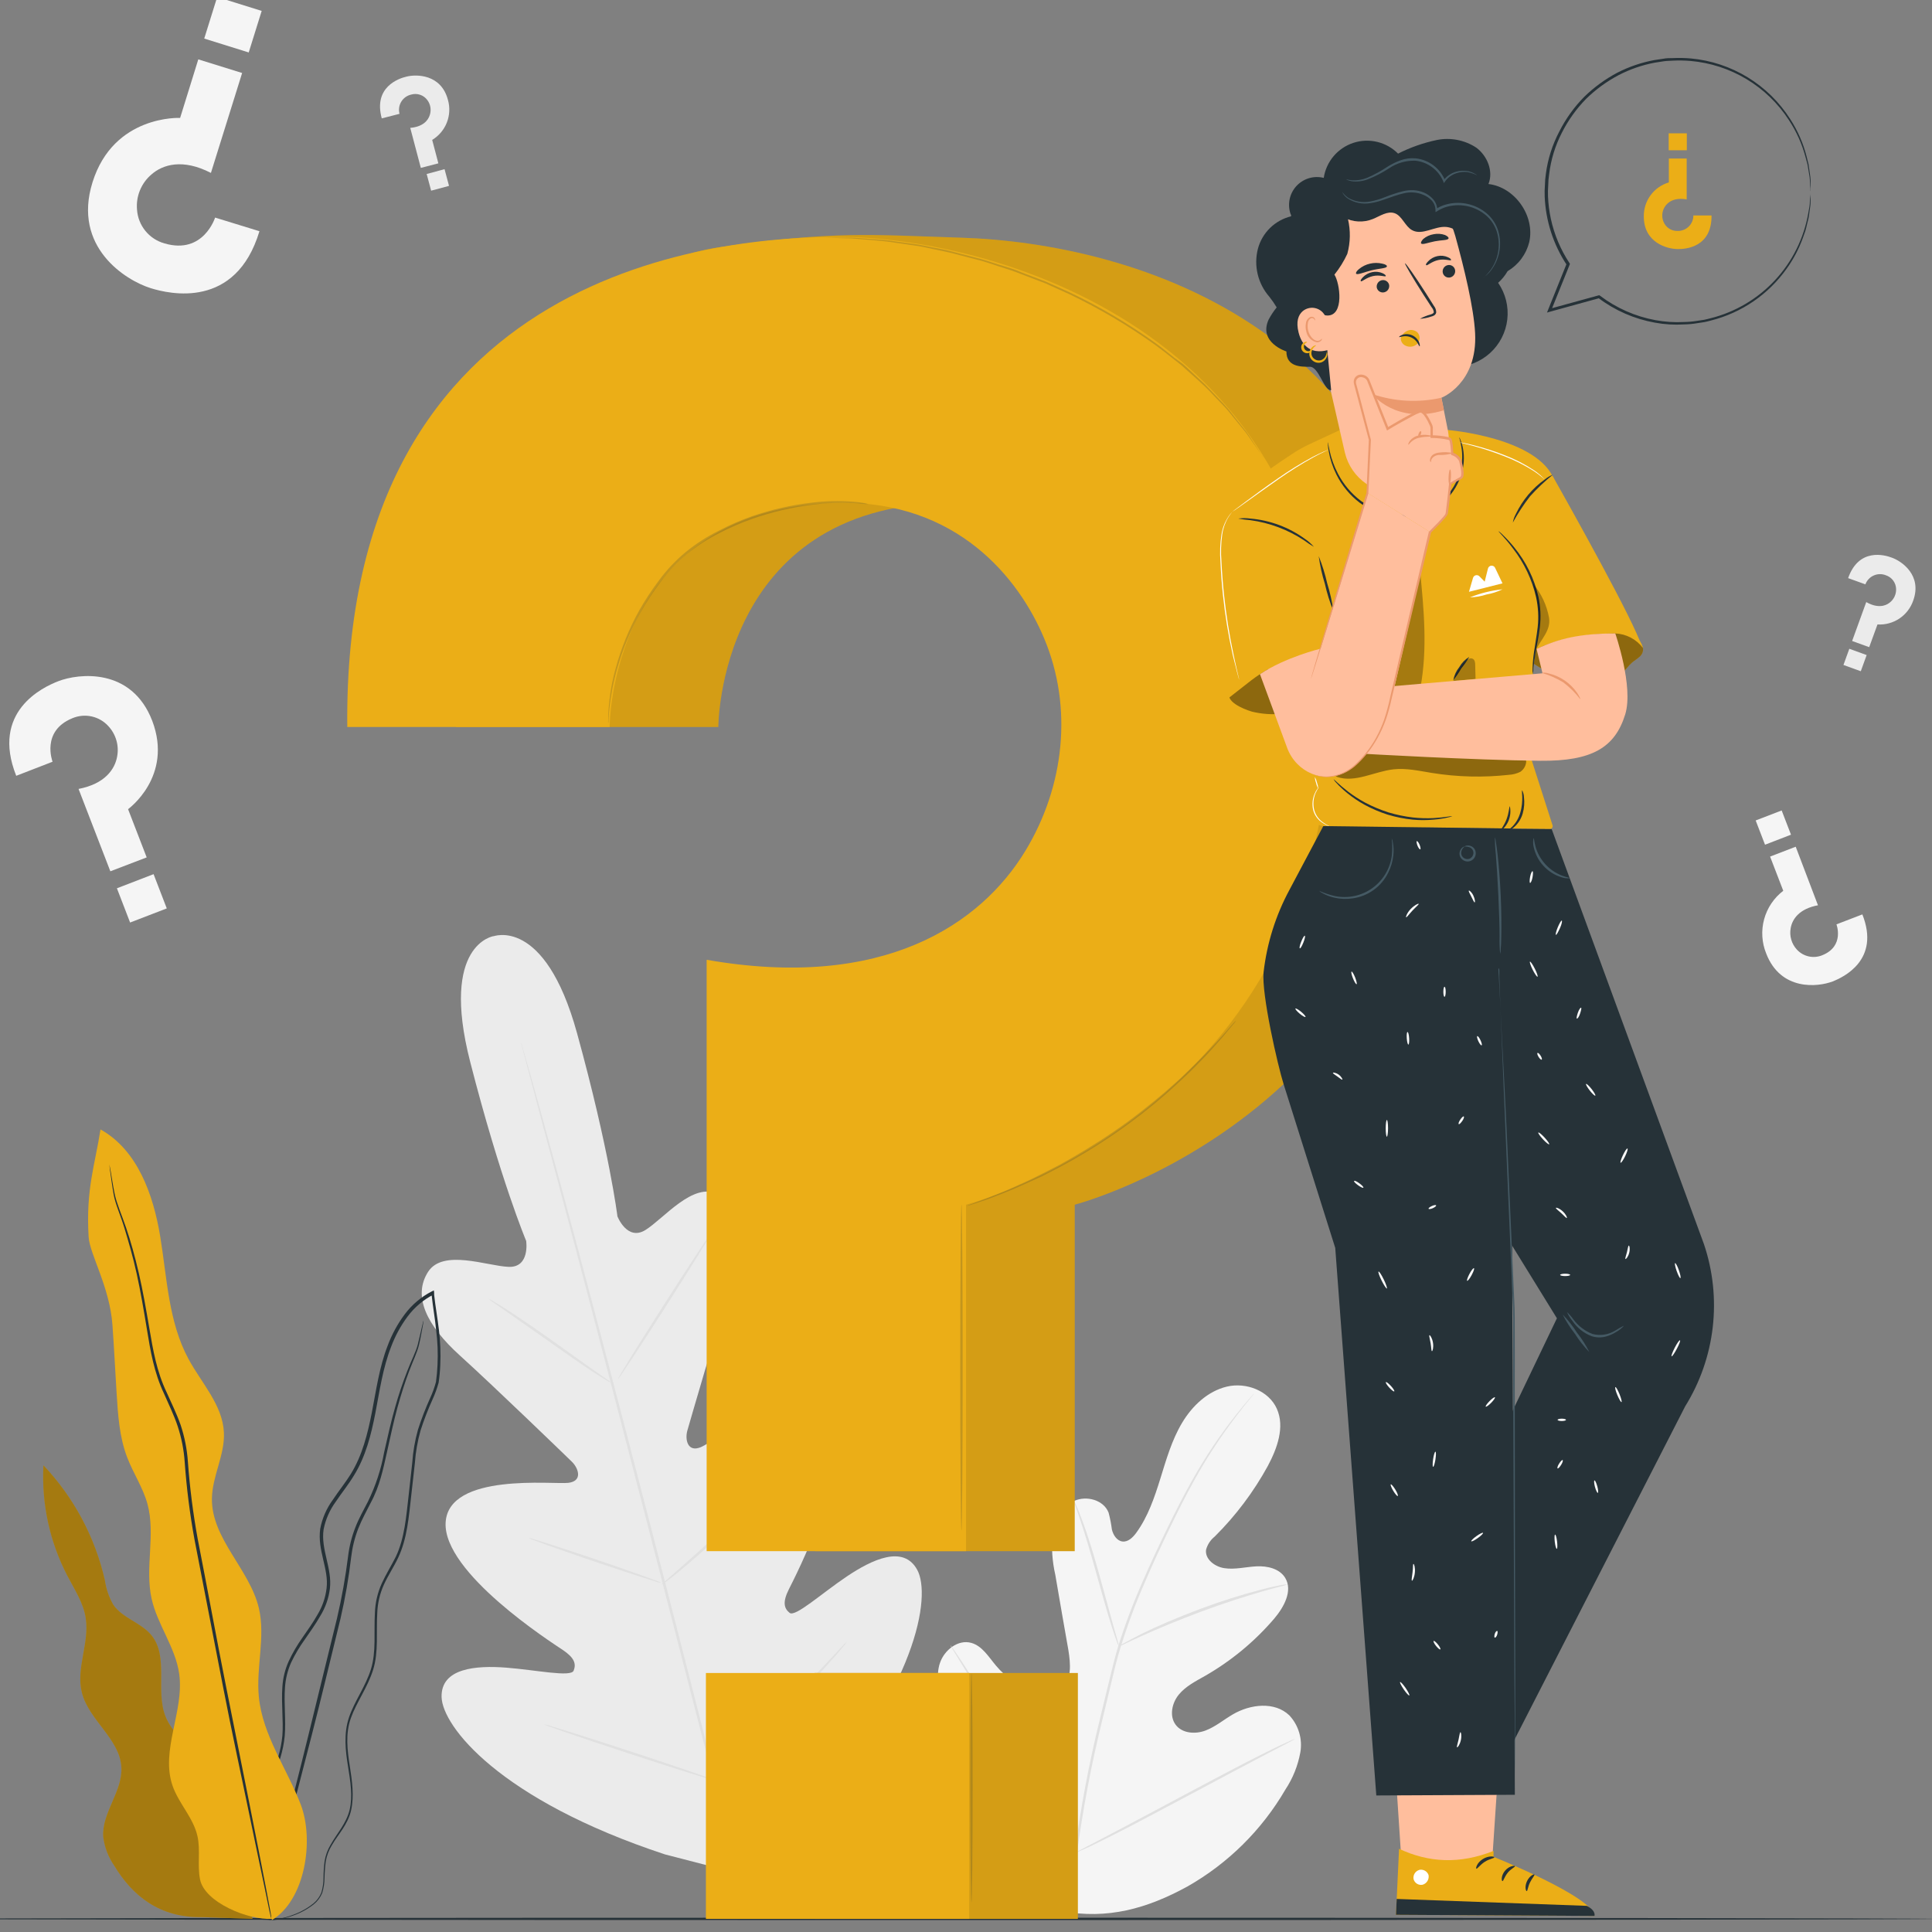 <svg width="500" height="500" viewBox="0 0 500 500" fill="none" xmlns="http://www.w3.org/2000/svg">
<rect x="0" y="0" width="500" height="500" fill="#808080" stroke="none"/>
<g clip-path="url(#clip0_420_1552)">
<path d="M274.799 494.596C254.532 485.003 246.456 462.196 243.599 440.953C243.117 437.426 242.106 433.758 243.258 430.373C244.41 426.987 247.961 424.224 251.37 425.177C254.203 425.964 255.86 428.809 257.753 431.055C260.271 434.084 263.598 436.335 267.346 437.544C269.791 438.332 272.695 438.578 274.705 436.98C277.456 434.781 277.056 430.526 276.492 427.022C275.34 420.525 274.212 414.028 273.106 407.531C272.31 404.064 272.076 400.492 272.413 396.951C272.93 393.424 274.823 389.897 277.997 388.439C281.171 386.982 285.627 388.169 286.908 391.484C287.286 392.91 287.569 394.359 287.754 395.822C288.095 397.268 289.048 398.761 290.494 398.937C291.94 399.114 293.197 397.879 294.079 396.668C297.089 392.519 298.782 387.546 300.31 382.62C301.838 377.694 303.272 372.675 305.906 368.254C308.539 363.834 312.559 360.025 317.532 358.849C322.505 357.674 328.383 359.908 330.464 364.622C332.545 369.336 330.534 374.849 328.113 379.387C324.435 386.106 319.806 392.26 314.37 397.656C313.286 398.52 312.504 399.705 312.136 401.042C311.772 403.51 314.382 405.462 316.839 405.838C319.59 406.261 322.387 405.509 325.174 405.368C327.96 405.227 331.122 405.932 332.603 408.342C334.637 411.681 332.274 415.948 329.747 418.922C324.67 424.848 318.614 429.858 311.842 433.735C309.421 435.11 306.846 436.404 305.071 438.567C303.296 440.73 302.579 444.092 304.248 446.349C305.917 448.606 309.291 448.853 311.901 447.889C314.511 446.925 316.686 445.056 319.096 443.657C323.61 441.024 329.888 440.295 333.685 443.939C334.869 445.213 335.742 446.745 336.233 448.414C336.725 450.083 336.822 451.843 336.518 453.556C335.893 456.968 334.585 460.218 332.674 463.113C326.586 473.579 317.832 482.243 307.305 488.224C296.783 493.984 286.602 496.794 274.811 494.607" fill="#F5F5F5"/>
<path d="M278.008 480.418C279.567 468.319 281.82 456.32 284.756 444.48L287.013 435.157C287.754 432.089 288.495 429.056 289.365 426.141C291.122 420.545 293.187 415.051 295.548 409.682C297.77 404.533 300.062 399.713 302.237 395.234C304.412 390.755 306.54 386.617 308.633 382.937C311.899 377.101 315.626 371.535 319.777 366.291C321.247 364.434 322.434 363.035 323.245 362.094C323.633 361.647 323.951 361.295 324.174 361.024C324.397 360.754 324.503 360.672 324.515 360.683C324.43 360.819 324.335 360.949 324.233 361.071L323.339 362.176C322.563 363.14 321.411 364.528 319.977 366.444C315.916 371.739 312.258 377.331 309.032 383.173C306.975 386.864 304.882 391.002 302.719 395.481C300.556 399.96 298.299 404.78 296.101 409.929C293.76 415.298 291.719 420.792 289.988 426.388C289.082 429.291 288.354 432.265 287.636 435.369L285.379 444.703C282.45 456.519 280.185 468.49 278.596 480.559" fill="#E0E0E0"/>
<path d="M289.564 426.094C289.31 425.636 289.108 425.151 288.965 424.648C288.612 423.719 288.154 422.297 287.613 420.639C286.531 417.23 285.191 412.469 283.734 407.225C282.276 401.982 280.877 397.245 279.737 393.871C279.172 392.178 278.702 390.802 278.373 389.874C278.175 389.391 278.022 388.891 277.914 388.381C278.198 388.819 278.431 389.288 278.608 389.78C279.019 390.685 279.548 392.037 280.171 393.706C281.429 397.068 282.899 401.782 284.368 407.049C285.838 412.316 287.072 416.924 288.06 420.498C288.518 422.12 288.894 423.484 289.235 424.577C289.389 425.072 289.499 425.58 289.564 426.094Z" fill="#E0E0E0"/>
<path d="M333.238 410.035C332.67 410.272 332.079 410.449 331.474 410.564C330.299 410.858 328.688 411.281 326.666 411.869C322.611 413.045 317.073 414.785 311.043 417.018C305.012 419.252 299.639 421.521 295.76 423.261C293.832 424.119 292.292 424.859 291.222 425.365C290.685 425.658 290.122 425.902 289.541 426.094C290.027 425.719 290.551 425.396 291.105 425.13C292.139 424.554 293.656 423.754 295.56 422.779C299.357 420.921 304.718 418.582 310.761 416.336C315.918 414.407 321.172 412.747 326.502 411.364C328.547 410.823 330.217 410.47 331.38 410.247C331.992 410.119 332.614 410.048 333.238 410.035Z" fill="#E0E0E0"/>
<path d="M278.42 479.513C278.269 479.359 278.135 479.189 278.02 479.007L276.974 477.514C276.069 476.198 274.811 474.281 273.294 471.883C270.238 467.087 266.241 460.327 261.926 452.803C257.612 445.28 253.697 438.496 250.723 433.653L247.196 427.904L246.256 426.341C246.131 426.167 246.032 425.977 245.962 425.776C245.962 425.776 246.114 425.929 246.361 426.27C246.608 426.611 246.996 427.164 247.408 427.775C248.313 429.08 249.571 430.996 251.099 433.406C254.144 438.202 258.153 444.95 262.467 452.474C266.781 459.998 270.696 466.781 273.659 471.636L277.185 477.373C277.562 477.996 277.879 478.549 278.126 478.937C278.252 479.113 278.351 479.307 278.42 479.513Z" fill="#E0E0E0"/>
<path d="M335.06 450.064C334.895 450.209 334.709 450.328 334.508 450.417L332.874 451.287L326.808 454.449C321.682 457.13 314.652 460.903 306.893 465.03C299.134 469.156 292.069 472.93 286.908 475.492C284.322 476.774 282.205 477.844 280.748 478.467L278.984 479.243C278.791 479.345 278.586 479.424 278.373 479.478C278.541 479.337 278.727 479.218 278.926 479.125L280.571 478.255L286.637 475.081C291.751 472.412 298.781 468.639 306.54 464.501C314.299 460.362 321.376 456.612 326.525 454.049C329.112 452.768 331.228 451.698 332.686 451.075L334.378 450.299C334.592 450.186 334.822 450.107 335.06 450.064Z" fill="#E0E0E0"/>
<path d="M127.802 242.254C127.802 242.254 113.836 244.193 121.678 274.782C129.519 305.371 136.173 321.148 136.173 321.148C136.173 321.148 137.219 328.072 131.635 327.861C126.051 327.649 114.659 323.158 110.792 329.142C106.794 335.396 110.298 342.92 119.021 350.808C127.744 358.697 146.342 376.671 148.011 378.305C149.68 379.94 150.903 383.302 147.07 383.76C143.238 384.219 116.058 381.033 115.329 394.023C114.6 407.014 142.615 424.977 145.636 426.999C148.657 429.021 149.163 430.596 148.458 432.359C147.752 434.123 138.747 432.183 130.977 431.583C123.206 430.984 114.083 431.678 114.283 439.201C114.483 446.725 129.201 465.77 172.111 479.924L192.437 485.179L207.449 470.39C237.662 436.78 240.965 412.95 237.403 406.32C233.841 399.69 225.647 403.628 219.134 408.001C212.622 412.374 205.803 418.581 204.345 417.406C202.888 416.23 202.512 414.608 204.134 411.351C205.756 408.095 221.145 378.588 214.044 367.678C206.944 356.769 184.936 373.015 181.41 374.508C177.883 376.001 177.248 372.451 177.883 370.241C178.518 368.031 185.689 343.202 189.38 331.975C193.071 320.748 192.366 312.496 185.783 309.063C179.435 305.759 171.805 315.352 167.056 318.315C162.306 321.277 159.79 314.788 159.79 314.788C159.79 314.788 157.721 297.801 149.328 267.353C140.934 236.905 127.544 242.36 127.544 242.36" fill="#EBEBEB"/>
<path d="M192.425 490.234C186.347 467.898 176.202 427.928 167.326 393.612C158.45 359.296 150.386 328.355 144.414 305.948C141.428 294.756 139.006 285.704 137.36 279.415C136.537 276.299 135.891 273.866 135.444 272.196L134.95 270.316C134.844 269.892 134.809 269.669 134.809 269.669C134.809 269.669 134.891 269.869 135.021 270.292C135.15 270.715 135.326 271.362 135.561 272.161C136.043 273.831 136.737 276.241 137.607 279.344C139.37 285.586 141.863 294.627 144.896 305.819C150.974 328.155 159.12 359.202 167.996 393.447C176.872 427.693 186.935 467.698 192.907 490.105" fill="#E0E0E0"/>
<path d="M126.474 336.125C126.944 336.319 127.393 336.559 127.815 336.843C128.649 337.336 129.848 338.089 131.341 339.029C134.269 340.922 138.254 343.638 142.592 346.706L153.666 354.606L157.04 356.957C157.465 357.222 157.86 357.533 158.215 357.886C157.741 357.694 157.288 357.454 156.864 357.169C156.029 356.675 154.83 355.923 153.337 354.97C150.433 353.054 146.483 350.268 142.145 347.211L131.012 339.394L127.626 337.042C127.211 336.779 126.825 336.471 126.474 336.125Z" fill="#E0E0E0"/>
<path d="M159.92 356.91C159.767 356.816 164.998 348.363 171.593 338.03C178.189 327.696 183.679 319.397 183.831 319.491C183.984 319.585 178.753 328.049 172.146 338.383C165.539 348.716 160.073 356.981 159.92 356.91Z" fill="#E0E0E0"/>
<path d="M171.182 410.141C171.508 409.735 171.883 409.371 172.299 409.059L175.461 406.285C178.13 403.934 181.81 400.689 185.736 396.951C189.662 393.212 193.119 389.721 195.587 387.17C196.763 385.994 197.727 384.948 198.515 384.148C198.871 383.754 199.264 383.396 199.69 383.079C199.43 383.528 199.114 383.943 198.75 384.313C198.115 385.077 197.163 386.159 195.964 387.475C193.613 390.12 190.18 393.682 186.23 397.421C182.28 401.159 178.565 404.38 175.814 406.638C174.427 407.813 173.298 408.66 172.499 409.259C172.094 409.601 171.652 409.896 171.182 410.141Z" fill="#E0E0E0"/>
<path d="M136.796 397.997C137.27 398.054 137.736 398.168 138.183 398.338L141.91 399.514C145.037 400.513 149.351 401.935 154.101 403.534C158.85 405.133 163.141 406.638 166.233 407.755L169.889 409.095C170.344 409.237 170.782 409.43 171.194 409.671C170.719 409.623 170.253 409.512 169.807 409.342L166.08 408.166C162.953 407.167 158.638 405.744 153.889 404.134C149.14 402.523 144.849 401.03 141.757 399.925L138.101 398.573C137.642 398.44 137.203 398.247 136.796 397.997Z" fill="#E0E0E0"/>
<path d="M140.769 446.255C141.374 446.345 141.969 446.495 142.544 446.702L147.317 448.159C151.338 449.417 156.875 451.192 162.988 453.203C169.101 455.213 174.614 457.047 178.6 458.422L183.302 460.068C183.887 460.255 184.457 460.487 185.007 460.762C184.398 460.672 183.799 460.523 183.22 460.315L178.447 458.857C174.426 457.599 168.889 455.824 162.776 453.814C156.663 451.804 151.15 449.958 147.176 448.594L142.474 446.937C141.886 446.761 141.316 446.533 140.769 446.255Z" fill="#E0E0E0"/>
<path d="M184.043 460.116C184.457 459.607 184.918 459.139 185.419 458.717L189.31 455.061C192.59 451.969 197.104 447.678 201.959 442.799C206.814 437.92 211.105 433.394 214.185 430.103L217.83 426.2C218.259 425.701 218.727 425.237 219.229 424.812C218.886 425.365 218.493 425.885 218.053 426.364C217.254 427.34 216.055 428.715 214.526 430.408C211.529 433.794 207.296 438.379 202.418 443.258C197.539 448.136 193.013 452.392 189.627 455.401C187.934 456.895 186.559 458.105 185.583 458.928C185.104 459.366 184.589 459.763 184.043 460.116Z" fill="#E0E0E0"/>
<path d="M67.142 59.837L55.668 56.31C55.668 56.31 52.658 65.95 42.595 62.999C40.647 62.462 38.914 61.334 37.636 59.769C36.357 58.204 35.597 56.28 35.459 54.264C35.309 52.564 35.566 50.853 36.21 49.272C36.855 47.691 37.867 46.288 39.163 45.177C42.113 42.567 47.286 40.98 54.586 44.754L62.663 18.891L51.318 15.364L46.616 30.517C46.616 30.517 29.405 29.659 23.939 47.187C18.707 63.963 32.532 72.556 38.974 74.567C43.865 76.095 61.041 80.139 67.142 59.837Z" fill="#F5F5F5"/>
<path d="M52.855 9.981L64.369 13.574L67.724 2.823L56.209 -0.77L52.855 9.981Z" fill="#F5F5F5"/>
<path d="M98.8 30.635L103.397 29.459C103.257 28.937 103.223 28.392 103.297 27.857C103.372 27.322 103.553 26.807 103.831 26.343C104.108 25.879 104.476 25.476 104.912 25.157C105.349 24.838 105.845 24.61 106.371 24.487C107.137 24.256 107.956 24.268 108.714 24.523C109.473 24.778 110.133 25.262 110.604 25.909C111.003 26.446 111.27 27.07 111.382 27.73C111.495 28.39 111.449 29.067 111.25 29.706C110.815 31.199 109.416 32.822 106.172 33.092L108.911 43.449L113.448 42.273L111.85 36.207C113.57 35.169 114.902 33.594 115.639 31.725C116.377 29.855 116.478 27.795 115.929 25.862C114.166 19.138 107.7 19.173 105.149 19.843C103.174 20.302 96.579 22.547 98.8 30.635Z" fill="#EBEBEB"/>
<path d="M115.049 43.784L110.42 45.025L111.578 49.346L116.208 48.105L115.049 43.784Z" fill="#EBEBEB"/>
<path d="M478.294 149.617L482.762 151.228C482.949 150.722 483.236 150.259 483.605 149.865C483.974 149.472 484.418 149.157 484.911 148.938C485.404 148.718 485.936 148.6 486.475 148.59C487.015 148.579 487.551 148.677 488.052 148.877C488.804 149.119 489.464 149.588 489.939 150.219C490.415 150.85 490.684 151.613 490.709 152.403C490.736 153.078 490.604 153.749 490.322 154.362C490.04 154.975 489.616 155.513 489.086 155.93C487.911 156.906 485.806 157.435 482.985 155.813L479.329 165.888L483.749 167.486L485.889 161.608C487.895 161.733 489.887 161.195 491.558 160.078C493.23 158.961 494.488 157.326 495.141 155.425C497.492 148.888 492.19 145.256 489.686 144.351C487.77 143.598 481.069 141.706 478.294 149.617Z" fill="#EBEBEB"/>
<path d="M483.088 169.528L478.601 167.903L477.084 172.092L481.571 173.718L483.088 169.528Z" fill="#EBEBEB"/>
<path d="M4.2 200.779L13.605 197.135C13.605 197.135 10.549 189.199 18.742 185.872C20.311 185.209 22.046 185.048 23.709 185.412C25.373 185.777 26.882 186.648 28.03 187.906C29.006 188.952 29.721 190.214 30.117 191.589C30.514 192.964 30.58 194.413 30.31 195.818C29.723 199.086 27.136 202.872 20.329 204.176L28.559 225.49L37.963 221.893L33.144 209.408C33.144 209.408 44.899 200.967 39.386 186.507C34.037 172.682 20.353 174.258 15.098 176.291C11.042 177.855 -2.407 184.168 4.2 200.779Z" fill="#F5F5F5"/>
<path d="M39.745 226.231L30.256 229.887L33.671 238.75L43.16 235.095L39.745 226.231Z" fill="#F5F5F5"/>
<path d="M481.974 236.647L475.273 239.221C475.273 239.221 477.436 244.852 471.629 247.203C470.517 247.668 469.289 247.78 468.111 247.523C466.934 247.267 465.864 246.654 465.046 245.769C464.354 245.028 463.848 244.133 463.568 243.158C463.288 242.184 463.242 241.157 463.435 240.162C463.858 237.81 465.692 235.177 470.489 234.284L464.728 219.13L458.098 221.681L461.507 230.533C459.094 232.379 457.354 234.967 456.556 237.898C455.757 240.829 455.944 243.942 457.087 246.757C460.86 256.549 470.524 255.444 474.286 253.998C477.131 252.881 486.653 248.414 481.974 236.647Z" fill="#F5F5F5"/>
<path d="M456.786 218.61L463.51 216.019L461.093 209.744L454.368 212.335L456.786 218.61Z" fill="#F5F5F5"/>
<path d="M500.901 496.606C500.901 496.782 384.694 496.912 241.377 496.912C98.06 496.912 -18.171 496.782 -18.171 496.606C-18.171 496.43 98.013 496.3 241.377 496.3C384.741 496.3 500.901 496.441 500.901 496.606Z" fill="#263238"/>
<path d="M56.373 466.076C57.549 461.749 54.645 457.412 51.471 454.32C48.297 451.228 44.5 448.383 42.842 444.233C40.162 437.509 43.759 428.809 39.198 423.202C36.505 419.91 31.686 418.805 29.299 415.278C28.196 413.334 27.466 411.201 27.148 408.989C24.611 397.82 19.117 387.539 11.242 379.223C10.711 389.171 12.867 399.079 17.484 407.907C19.33 411.434 21.611 414.867 22.187 418.805C23.186 425.188 19.612 431.737 21.188 438.038C22.986 445.209 31.039 450.017 31.415 457.4C31.744 463.642 26.301 469.156 26.713 475.363C27.043 478.021 28.006 480.561 29.523 482.769C34.342 490.798 41.443 496.324 52.188 496.147L65.355 496.606L56.373 466.076Z" fill="#EBAE17"/>
<g opacity="0.3">
<path d="M56.373 466.076C57.549 461.749 54.645 457.412 51.471 454.32C48.297 451.228 44.5 448.383 42.842 444.233C40.162 437.509 43.759 428.809 39.198 423.202C36.505 419.91 31.686 418.805 29.299 415.278C28.196 413.334 27.466 411.201 27.148 408.989C24.611 397.82 19.117 387.539 11.242 379.223C10.711 389.171 12.867 399.079 17.484 407.907C19.33 411.434 21.611 414.867 22.187 418.805C23.186 425.188 19.612 431.737 21.188 438.038C22.986 445.209 31.039 450.017 31.415 457.4C31.744 463.642 26.301 469.156 26.713 475.363C27.043 478.021 28.006 480.561 29.523 482.769C34.342 490.798 41.443 496.324 52.188 496.147L65.355 496.606L56.373 466.076Z" fill="black"/>
</g>
<path d="M68.012 496.876C69.218 497.062 70.447 497.039 71.644 496.806C73.099 496.585 74.528 496.222 75.912 495.724C77.823 495.06 79.611 494.082 81.202 492.832C82.159 492.062 82.907 491.064 83.377 489.929C83.77 488.656 83.976 487.334 83.988 486.002C84.015 484.579 84.121 483.158 84.306 481.746C84.553 480.244 85.097 478.805 85.904 477.514C87.456 474.787 90.043 472.201 90.865 468.497C91.688 464.794 91.124 460.915 90.513 456.965C89.901 453.015 89.337 448.736 90.818 444.598C92.3 440.459 95.121 436.756 96.567 432.124C98.013 427.493 97.331 422.391 97.637 417.418C97.727 414.892 98.31 412.408 99.353 410.106C100.411 407.754 101.892 405.58 103.045 403.134C105.396 398.173 105.795 392.554 106.43 387.04C106.748 384.266 107.053 381.456 107.371 378.635C107.571 375.782 108.063 372.958 108.84 370.206C109.732 367.432 110.784 364.711 111.991 362.059C112.612 360.687 113.123 359.268 113.519 357.815C113.741 356.311 113.882 354.796 113.942 353.277C114.083 350.236 113.965 347.188 113.59 344.166C113.237 341.133 112.684 338.124 112.355 335.079C112.355 334.891 112.355 334.715 112.355 334.55L112.285 333.95L111.756 334.209C108.976 335.635 106.563 337.683 104.702 340.193C102.878 342.651 101.409 345.354 100.341 348.222C98.142 353.877 97.355 359.802 96.25 365.456C95.145 371.111 93.734 376.672 90.842 381.374C89.396 383.725 87.644 385.865 86.139 388.145C84.505 390.371 83.389 392.934 82.871 395.646C82.084 401.218 85.152 406.109 84.517 411.046C84.231 413.465 83.429 415.794 82.166 417.876C80.99 419.981 79.568 421.932 78.228 423.884C76.869 425.798 75.689 427.832 74.701 429.961C73.771 432.045 73.222 434.279 73.079 436.556C72.761 441 73.384 445.209 73.079 449.182C72.712 452.97 71.605 456.648 69.822 460.01C68.235 463.243 66.46 466.17 64.979 469.015C64.238 470.425 63.545 471.813 62.98 473.212C62.446 474.555 62.052 475.949 61.805 477.373C61.411 479.86 61.38 482.39 61.711 484.885C62.056 488.365 63.358 491.681 65.472 494.466C65.796 494.887 66.154 495.281 66.542 495.642C66.802 495.914 67.09 496.159 67.4 496.371C67.894 496.735 68.153 496.9 68.153 496.9C67.213 496.157 66.358 495.313 65.602 494.384C63.584 491.589 62.364 488.297 62.075 484.862C61.776 482.398 61.831 479.904 62.24 477.455C62.487 476.066 62.881 474.706 63.415 473.4C64.011 471.985 64.682 470.604 65.425 469.262C66.918 466.44 68.705 463.525 70.328 460.268C72.164 456.854 73.307 453.11 73.69 449.253C74.043 445.197 73.431 440.965 73.76 436.639C73.912 434.434 74.449 432.274 75.347 430.255C76.342 428.17 77.522 426.179 78.874 424.307C80.215 422.355 81.637 420.404 82.86 418.252C84.201 416.091 85.06 413.665 85.375 411.14C86.01 405.885 82.965 400.971 83.753 395.787C84.268 393.193 85.348 390.745 86.915 388.616C88.408 386.37 90.172 384.231 91.618 381.821C94.616 376.989 96.061 371.323 97.155 365.644C98.248 359.966 99.059 354.088 101.222 348.54C102.263 345.751 103.691 343.123 105.466 340.734C107.256 338.325 109.577 336.362 112.249 334.997L111.65 334.656C111.65 334.832 111.65 335.008 111.709 335.197C112.038 338.277 112.59 341.286 112.884 344.296C113.256 347.27 113.37 350.271 113.225 353.265C113.166 354.737 113.032 356.204 112.826 357.662C112.446 359.068 111.95 360.441 111.344 361.765C110.131 364.446 109.071 367.193 108.17 369.994C107.387 372.789 106.89 375.657 106.689 378.553C106.383 381.386 106.066 384.195 105.76 386.97C105.125 392.507 104.714 398.032 102.469 402.817C101.293 405.168 99.882 407.413 98.789 409.812C97.713 412.2 97.114 414.776 97.025 417.394C96.732 422.473 97.39 427.446 96.014 431.936C94.639 436.427 91.782 440.166 90.336 444.409C88.89 448.653 89.419 453.144 90.054 457.082C90.689 461.021 91.324 464.9 90.478 468.392C89.631 471.883 87.209 474.493 85.634 477.291C84.803 478.638 84.248 480.136 84 481.699C83.822 483.127 83.728 484.564 83.718 486.002C83.72 487.3 83.529 488.592 83.153 489.834C82.718 490.911 82.019 491.861 81.12 492.597C79.571 493.846 77.828 494.831 75.959 495.513C74.593 496.039 73.18 496.433 71.739 496.688C70.858 496.848 69.965 496.935 69.07 496.947C68.329 496.876 68.012 496.876 68.012 496.876Z" fill="#263238"/>
<path d="M109.604 341.815C109.541 341.941 109.497 342.076 109.474 342.215L109.192 343.391C108.934 344.437 108.616 346.001 108.122 347.952C107.629 349.904 106.418 352.114 105.395 354.829C104.197 357.886 103.153 361.002 102.268 364.163C101.257 367.69 100.375 371.57 99.435 375.755C98.635 380.213 97.219 384.537 95.226 388.604C94.144 390.744 92.875 392.907 91.97 395.282C91.02 397.707 90.384 400.243 90.077 402.829C89.408 408.185 88.459 413.502 87.232 418.758C84.599 429.538 82.083 439.813 79.79 449.171C77.498 458.529 75.335 466.899 73.548 473.976C71.761 481.053 70.409 486.696 69.422 490.728C68.963 492.656 68.599 494.173 68.34 495.289C68.234 495.771 68.14 496.159 68.07 496.465C68.057 496.602 68.057 496.74 68.07 496.877C68.138 496.755 68.189 496.624 68.223 496.489C68.305 496.171 68.422 495.795 68.564 495.313C68.858 494.22 69.269 492.703 69.798 490.787C70.856 486.79 72.349 481.112 74.195 474.117C76.04 467.122 78.192 458.658 80.602 449.359C83.012 440.06 85.457 429.715 88.114 418.923C89.332 413.653 90.259 408.319 90.888 402.946C91.189 400.422 91.805 397.946 92.722 395.575C93.651 393.224 94.838 391.12 95.92 388.957C98.271 384.666 99.2 380.058 100.128 375.908C101.057 371.758 101.88 367.831 102.844 364.328C103.808 360.825 104.819 357.698 105.83 354.994C106.841 352.29 107.958 350.056 108.44 348.034C108.922 346.012 109.145 344.508 109.357 343.426C109.435 342.94 109.506 342.548 109.568 342.25C109.604 341.956 109.627 341.815 109.604 341.815Z" fill="#263238"/>
<path d="M70.339 496.935C78.933 491.821 81.401 476.304 77.816 466.969C74.23 457.635 67.953 449.1 66.989 439.143C66.236 431.49 68.752 423.637 66.989 416.16C64.579 406.062 54.727 398.244 54.845 387.863C54.904 382.044 58.219 376.566 57.948 370.747C57.631 363.623 52.153 357.956 48.767 351.679C43.571 342.051 43.23 330.683 41.455 319.938C39.68 309.193 35.577 297.601 26.007 292.299C24.597 301.457 22.187 307.735 22.939 320.137C23.221 324.593 28.394 333.069 29.099 342.885C29.523 348.763 29.805 354.571 30.169 360.402C30.534 366.233 30.886 371.875 32.92 377.189C34.483 381.268 36.987 384.972 38.151 389.18C40.326 397.092 37.458 405.639 39.221 413.68C40.714 420.475 45.416 426.317 46.38 433.206C47.721 442.881 41.467 452.945 44.664 462.173C46.263 466.758 50.025 470.402 51.095 475.163C51.929 478.831 51.024 482.722 51.776 486.402C52.952 492.35 64.308 496.982 70.363 496.594" fill="#EBAE17"/>
<path d="M28.359 301.34C28.343 301.512 28.343 301.685 28.359 301.857C28.359 302.245 28.477 302.739 28.547 303.362C28.747 304.69 28.97 306.63 29.417 309.146C29.864 311.661 31.204 314.506 32.238 317.939C33.273 321.372 34.425 325.298 35.389 329.695C36.353 334.092 37.199 338.994 38.058 344.249C38.916 349.504 39.856 355.229 42.466 360.707C43.642 363.446 45.029 366.197 45.993 369.136C46.981 372.144 47.589 375.264 47.803 378.423C48.284 385.126 49.128 391.797 50.331 398.409C52.964 411.975 55.468 424.895 57.749 436.662C60.029 448.43 62.322 458.928 64.156 467.816C65.99 476.703 67.495 483.804 68.541 488.812L69.716 494.513C69.858 495.125 69.963 495.607 70.057 495.983C70.089 496.155 70.136 496.325 70.198 496.489C70.219 496.317 70.219 496.143 70.198 495.971C70.128 495.583 70.046 495.101 69.94 494.478C69.681 493.115 69.317 491.187 68.858 488.741C67.871 483.722 66.507 476.55 64.732 467.698C62.957 458.846 60.852 448.23 58.513 436.51C56.174 424.789 53.811 411.822 51.166 398.267C49.962 391.656 49.114 384.985 48.626 378.282C48.403 375.058 47.775 371.875 46.757 368.807C45.711 365.821 44.335 363.058 43.124 360.331C40.538 354.935 39.598 349.304 38.704 344.072C37.811 338.841 36.953 333.927 35.93 329.507C34.907 325.087 33.79 321.137 32.638 317.751C31.486 314.365 30.205 311.497 29.687 309.04C29.17 306.583 28.923 304.608 28.676 303.303C28.559 302.692 28.465 302.198 28.394 301.81C28.392 301.653 28.38 301.496 28.359 301.34Z" fill="#263238"/>
<path d="M442.944 55.758H438.242C438.245 56.291 438.141 56.819 437.937 57.312C437.732 57.804 437.43 58.251 437.05 58.625C436.67 58.998 436.218 59.292 435.722 59.488C435.226 59.684 434.696 59.779 434.163 59.766C433.375 59.795 432.599 59.576 431.941 59.142C431.284 58.708 430.778 58.08 430.495 57.345C430.247 56.732 430.148 56.07 430.205 55.412C430.262 54.755 430.474 54.119 430.824 53.559C431.623 52.242 433.363 51.055 436.514 51.608V41.027H431.894V47.211C429.998 47.769 428.337 48.934 427.167 50.527C425.997 52.119 425.382 54.052 425.416 56.028C425.416 62.87 431.553 64.457 434.186 64.457C436.196 64.504 443.038 64.022 442.944 55.758Z" fill="#EBAE17"/>
<path d="M431.858 38.888H436.549V34.502H431.858V38.888Z" fill="#EBAE17"/>
<path d="M468.584 49.503C468.6 49.304 468.6 49.103 468.584 48.904C468.584 48.48 468.584 47.904 468.584 47.164C468.584 46.788 468.584 46.353 468.525 45.883C468.467 45.412 468.396 44.895 468.314 44.354C468.231 43.813 468.149 43.179 468.055 42.556L467.561 40.557C466.688 37.115 465.259 33.839 463.329 30.858C460.528 26.444 456.751 22.73 452.29 20.003C447.829 17.277 442.802 15.609 437.595 15.129C436.032 14.991 434.461 14.959 432.893 15.035C432.105 15.035 431.294 15.035 430.542 15.188L428.12 15.552C424.797 16.17 421.582 17.267 418.574 18.808C415.435 20.47 412.549 22.572 410.004 25.051C407.399 27.691 405.222 30.721 403.55 34.032C401.752 37.446 400.573 41.152 400.07 44.977C399.924 45.947 399.841 46.924 399.824 47.904C399.745 48.886 399.725 49.871 399.765 50.855C400.02 57.162 401.992 63.279 405.466 68.548V68.183C403.832 72.263 402.222 76.272 400.646 80.175L400.364 80.892L401.105 80.68L413.919 77.153L413.613 77.083C417.929 80.35 422.956 82.549 428.285 83.502C430.756 83.962 433.276 84.116 435.785 83.96C436.995 83.942 438.202 83.828 439.394 83.619L441.146 83.349C441.722 83.243 442.321 83.067 442.839 82.937C450.735 80.936 457.661 76.19 462.377 69.547C464.136 67.1 465.548 64.422 466.574 61.588C466.797 60.965 467.009 60.413 467.209 59.801C467.409 59.19 467.514 58.626 467.644 58.097C467.773 57.568 467.914 57.027 468.032 56.533C468.149 56.04 468.184 55.558 468.255 55.099C468.361 54.194 468.525 53.395 468.561 52.748C468.596 52.101 468.561 51.478 468.561 50.985C468.561 50.491 468.561 50.185 468.561 49.915C468.561 49.644 468.561 49.55 468.561 49.55C468.543 49.671 468.543 49.794 468.561 49.915C468.561 50.185 468.561 50.538 468.478 50.985C468.396 51.431 468.408 52.054 468.361 52.736C468.314 53.418 468.137 54.218 467.996 55.087C466.875 61.594 463.889 67.635 459.4 72.476C454.911 77.318 449.113 80.752 442.709 82.361C442.157 82.49 441.604 82.655 441.04 82.761L439.312 83.02C438.146 83.214 436.967 83.32 435.785 83.337C433.322 83.467 430.851 83.305 428.426 82.855C423.222 81.897 418.314 79.735 414.095 76.542L413.954 76.424H413.778L400.952 79.951L401.399 80.457L406.231 68.477L406.301 68.289L406.195 68.113C403.88 64.611 402.238 60.708 401.352 56.604C400.946 54.7 400.702 52.765 400.623 50.82C400.584 49.86 400.603 48.898 400.682 47.94C400.689 46.983 400.768 46.028 400.917 45.083C401.368 41.347 402.479 37.721 404.197 34.373C405.831 31.137 407.952 28.172 410.486 25.58C412.976 23.146 415.803 21.084 418.88 19.455C421.82 17.926 424.969 16.836 428.226 16.222L430.577 15.858C431.365 15.74 432.152 15.752 432.928 15.693C434.461 15.62 435.996 15.648 437.525 15.775C442.646 16.224 447.597 17.833 452.003 20.481C456.409 23.129 460.154 26.747 462.953 31.058C464.893 33.987 466.346 37.211 467.256 40.604L467.785 42.579C467.891 43.202 467.985 43.755 468.079 44.342C468.173 44.93 468.243 45.401 468.326 45.871C468.408 46.341 468.384 46.764 468.42 47.14C468.42 47.869 468.514 48.445 468.549 48.868C468.526 49.081 468.538 49.295 468.584 49.503Z" fill="#263238"/>
<path d="M118.01 188.141H185.9C185.9 188.141 185.9 131.137 245.139 130.126C275.904 129.585 291.857 149.746 298.346 165.182C305.87 183.11 303.589 203.542 293.503 220.176C281.993 239.162 257.188 258.242 211.434 250.178L210.999 401.442H278.137V311.767C278.137 311.767 372.291 287.432 372.291 183.627C372.291 84.348 292.009 62.905 248.853 61.518C224.848 60.754 216.148 59.719 186.453 63.94C148.61 69.347 117.21 113.291 118.01 188.141Z" fill="#EBAE17"/>
<path d="M278.949 432.97H210.811V496.605H278.949V432.97Z" fill="#EBAE17"/>
<path opacity="0.1" d="M278.949 432.97H210.811V496.605H278.949V432.97Z" fill="black"/>
<path opacity="0.1" d="M118.01 188.141H185.9C185.9 188.141 185.9 131.137 245.139 130.126C275.904 129.585 291.857 149.746 298.346 165.182C305.87 183.11 303.589 203.542 293.503 220.176C281.993 239.162 257.188 258.242 211.434 250.178L210.999 401.442H278.137V311.767C278.137 311.767 372.291 287.432 372.291 183.627C372.291 84.348 292.009 62.905 248.853 61.518C224.848 60.754 216.148 59.719 186.453 63.94C148.61 69.347 117.21 113.291 118.01 188.141Z" fill="black"/>
<path d="M89.877 188.141H157.78C157.78 188.141 157.78 131.137 217.018 130.126C247.784 129.585 263.736 149.746 270.214 165.182C277.75 183.11 275.469 203.542 265.382 220.176C253.873 239.162 228.633 256.42 182.879 248.391V401.441H250.017V311.767C250.017 311.767 344.171 287.432 344.171 183.627C344.171 84.348 255.131 61.294 217.03 61.294C187.887 61.33 88.596 68.371 89.877 188.141Z" fill="#EBAE17"/>
<path d="M250.828 432.97H182.691V496.605H250.828V432.97Z" fill="#EBAE17"/>
<path opacity="0.2" d="M224.683 130.432C224.347 130.461 224.009 130.461 223.672 130.432C223.002 130.432 222.038 130.208 220.78 130.196C217.224 130.022 213.659 130.171 210.129 130.643C204.896 131.306 199.746 132.515 194.764 134.252C191.828 135.279 188.968 136.512 186.206 137.944C183.221 139.435 180.41 141.253 177.824 143.363C175.256 145.492 172.955 147.924 170.97 150.605C169.089 153.084 167.373 155.683 165.833 158.387C163.262 162.993 161.223 167.875 159.755 172.941C158.76 176.36 158.075 179.862 157.71 183.404C157.568 184.65 157.533 185.638 157.498 186.296C157.499 186.635 157.467 186.974 157.404 187.307C157.374 186.971 157.374 186.632 157.404 186.296C157.404 185.626 157.404 184.638 157.51 183.38C157.78 179.8 158.406 176.256 159.379 172.8C160.793 167.676 162.805 162.735 165.374 158.082C166.917 155.348 168.642 152.72 170.535 150.217C172.537 147.492 174.866 145.024 177.471 142.869C180.088 140.73 182.935 138.889 185.959 137.379C188.738 135.922 191.618 134.664 194.576 133.617C199.603 131.887 204.802 130.705 210.082 130.091C213.635 129.654 217.223 129.571 220.792 129.844C221.762 129.906 222.728 130.024 223.684 130.196C224.022 130.251 224.356 130.33 224.683 130.432Z" fill="#263238"/>
<path opacity="0.2" d="M326.984 118.334C326.984 118.334 326.901 118.252 326.76 118.076C326.619 117.899 326.408 117.594 326.172 117.253L323.927 114.079C323.445 113.397 322.928 112.609 322.316 111.798L320.2 109.224L317.779 106.249C316.897 105.215 315.862 104.216 314.828 103.122C313.793 102.029 312.735 100.865 311.536 99.748C310.337 98.632 309.056 97.491 307.739 96.316C307.081 95.728 306.434 95.14 305.729 94.517L303.542 92.789C302.049 91.613 300.568 90.438 298.957 89.262C291.937 84.239 284.491 79.841 276.703 76.119L270.508 73.321L264.36 70.97C262.349 70.135 260.304 69.547 258.329 68.889C256.354 68.231 254.426 67.561 252.451 67.102L246.831 65.632C245.009 65.15 243.199 64.857 241.471 64.457C239.743 64.057 238.073 63.705 236.439 63.505L231.737 62.823C228.763 62.317 226.035 62.212 223.66 61.976C222.485 61.882 221.309 61.753 220.334 61.706L217.536 61.636L213.656 61.506H212.645H212.304C212.417 61.489 212.532 61.489 212.645 61.506H213.656H217.536H220.345C221.368 61.506 222.485 61.647 223.684 61.73C226.035 61.929 228.81 62.012 231.784 62.494L236.486 63.129C238.12 63.317 239.79 63.74 241.53 64.057C243.269 64.375 245.056 64.704 246.925 65.233L252.568 66.691C254.52 67.137 256.448 67.866 258.446 68.466C260.445 69.065 262.479 69.641 264.489 70.535L270.673 72.886L276.903 75.696C284.732 79.427 292.208 83.857 299.24 88.933C300.862 90.108 302.343 91.366 303.836 92.53L306.023 94.117C306.728 94.705 307.375 95.293 308.033 95.928L311.818 99.454C312.994 100.63 314.052 101.806 315.098 102.875C316.145 103.945 317.144 104.991 318.026 106.038L320.377 109.035L322.469 111.645C323.069 112.468 323.574 113.268 324.045 113.997C324.962 115.372 325.679 116.454 326.184 117.229L326.737 118.088C326.829 118.159 326.912 118.242 326.984 118.334Z" fill="#263238"/>
<path opacity="0.2" d="M319.906 264.109C319.766 264.363 319.597 264.6 319.401 264.814L317.778 266.73C317.108 267.588 316.262 268.611 315.216 269.751C314.169 270.892 313.052 272.232 311.689 273.619C310.325 275.006 308.867 276.558 307.21 278.122C305.552 279.685 303.754 281.331 301.837 283.047C293.433 290.383 284.219 296.737 274.375 301.986C272.095 303.162 269.943 304.338 267.863 305.243C265.782 306.148 263.842 307.077 262.055 307.829C260.268 308.581 258.622 309.204 257.188 309.757C255.754 310.31 254.496 310.756 253.462 311.085L251.11 311.85C250.837 311.958 250.554 312.037 250.264 312.085C250.517 311.94 250.785 311.821 251.063 311.732L253.415 310.862C254.437 310.498 255.672 310.027 257.094 309.44C258.517 308.852 260.162 308.264 261.926 307.429C263.689 306.595 265.641 305.807 267.674 304.784C269.708 303.761 271.883 302.68 274.152 301.493C278.631 299.024 283.463 296.132 288.341 292.793C293.22 289.454 297.605 285.939 301.508 282.624C303.424 280.931 305.258 279.344 306.892 277.746C308.526 276.147 310.055 274.701 311.407 273.314C312.759 271.926 313.946 270.645 315.004 269.516C316.062 268.388 316.932 267.4 317.637 266.577L319.283 264.708C319.474 264.492 319.683 264.291 319.906 264.109Z" fill="#263238"/>
<path opacity="0.2" d="M248.83 396.105C248.654 396.105 248.512 377.225 248.512 353.936C248.512 330.647 248.654 311.756 248.83 311.756C249.006 311.756 249.136 330.636 249.136 353.936C249.136 377.236 248.994 396.105 248.83 396.105Z" fill="#263238"/>
<path opacity="0.2" d="M251.416 492.292C251.24 492.292 251.111 479.043 251.111 462.702C251.111 446.361 251.24 433.1 251.416 433.1C251.593 433.1 251.722 446.349 251.722 462.702C251.722 479.054 251.581 492.292 251.416 492.292Z" fill="#263238"/>
<path d="M318.249 179.125C317.074 181.476 321.459 183.404 323.986 184.168C326.565 184.801 329.233 184.984 331.874 184.709C335.401 184.521 339.01 184.192 342.055 182.452C344.722 180.8 346.853 178.411 348.192 175.575C349.512 172.747 350.555 169.798 351.307 166.769C351.307 166.769 323.528 168.58 318.249 179.125Z" fill="#EBAE17"/>
<g opacity="0.4">
<path d="M318.249 179.125C317.074 181.476 321.459 183.404 323.986 184.168C326.565 184.801 329.233 184.984 331.874 184.709C335.401 184.521 339.01 184.192 342.055 182.452C344.722 180.8 346.853 178.411 348.192 175.575C349.512 172.747 350.555 169.798 351.307 166.769C351.307 166.769 323.528 168.58 318.249 179.125Z" fill="black"/>
</g>
<path d="M396.709 171.601C401.288 174.849 406.777 176.569 412.391 176.515C415.083 176.665 417.736 175.829 419.856 174.164C420.761 173.329 421.443 172.271 422.372 171.471C423.007 170.931 423.747 170.519 424.347 169.943C424.663 169.671 424.907 169.324 425.057 168.934C425.207 168.545 425.258 168.124 425.205 167.71C424.973 166.689 424.401 165.777 423.583 165.123C420.397 163.313 416.588 163.383 412.92 163.466C409.249 163.625 405.623 164.334 402.163 165.57C399.318 166.534 396.344 167.921 394.898 170.507" fill="#EBAE17"/>
<g opacity="0.4">
<path d="M425.205 167.71C424.789 166.718 424.058 165.892 423.124 165.358C419.938 163.548 416.588 163.383 412.92 163.466C409.249 163.625 405.623 164.334 402.163 165.57C399.318 166.534 396.344 167.921 394.898 170.508L396.709 171.601C401.288 174.849 406.777 176.569 412.391 176.515C415.083 176.665 417.736 175.829 419.856 174.164C420.761 173.329 421.443 172.271 422.372 171.472C423.007 170.931 423.747 170.519 424.347 169.943C424.663 169.671 424.907 169.324 425.057 168.934C425.207 168.545 425.258 168.124 425.205 167.71Z" fill="black"/>
</g>
<path d="M342.466 213.793L401.07 214.569C401.189 214.569 401.307 214.54 401.413 214.486C401.52 214.433 401.612 214.355 401.683 214.259C401.754 214.163 401.801 214.051 401.821 213.934C401.841 213.816 401.834 213.695 401.799 213.581L394.922 192.138C394.922 192.138 395.933 181.417 397.332 168.533C399.459 148.959 402.293 124.354 402.328 124.424C398.319 113.185 374.666 111.281 374.666 111.281L347.71 112.88L346.769 111.293L339.01 114.902C337.318 115.689 335.691 116.609 334.143 117.653C329.018 121.074 316.674 128.938 314.417 137.697C309.209 157.976 318.026 180.606 318.026 180.606L323.692 176.174C325.119 175.074 326.62 174.073 328.183 173.176L339.539 203.612C338.863 204.038 338.291 204.61 337.864 205.285C337.437 205.96 337.166 206.722 337.07 207.515C336.976 209.984 338.246 212.947 342.466 213.793Z" fill="#EBAE17"/>
<g opacity="0.3">
<path d="M367.612 177.914C369.47 167.921 368.494 157.647 367.495 147.537C364.25 155.766 364.368 165.171 360.923 173.329C360.501 174.191 360.193 175.104 360.006 176.045C359.916 176.517 359.94 177.005 360.075 177.467C360.21 177.928 360.452 178.352 360.782 178.702C361.722 179.56 363.133 179.09 364.379 178.949C365.495 178.736 366.58 178.388 367.612 177.914Z" fill="black"/>
</g>
<g opacity="0.4">
<path d="M345.993 201.05C350.695 202.684 355.703 199.639 360.676 199.098C363.968 198.745 367.26 199.498 370.528 200.027C377.136 201.096 383.86 201.262 390.513 200.521C391.534 200.464 392.533 200.205 393.452 199.756C393.927 199.433 394.315 198.998 394.584 198.49C394.852 197.982 394.992 197.416 394.992 196.841C383.918 195.665 372.855 195.031 361.781 193.89C359.025 193.42 356.202 193.512 353.482 194.161C350.143 195.195 347.604 197.817 345.252 200.415" fill="black"/>
</g>
<path d="M423.512 163.854C418.727 153.073 401.857 123.26 401.857 123.26L388.796 139.636L391.841 171.789C391.841 171.789 398.742 164.089 418.033 163.936C419.435 163.992 420.807 164.361 422.048 165.016C423.289 165.671 424.367 166.595 425.205 167.721L423.512 163.854Z" fill="#EBAE17"/>
<path d="M345.088 158.152C344.156 155.866 343.417 153.507 342.878 151.098C342.148 148.752 341.613 146.35 341.279 143.915C342.197 146.205 342.932 148.563 343.477 150.969C344.208 153.316 344.746 155.718 345.088 158.152Z" fill="#263238"/>
<path d="M387.809 137.461C388.234 137.762 388.628 138.105 388.985 138.484C390.023 139.487 390.997 140.555 391.9 141.682C394.94 145.398 397.077 149.768 398.143 154.449C398.696 157.036 398.819 159.698 398.507 162.325C398.213 164.735 397.755 166.851 397.449 168.638C397.143 170.425 396.955 171.883 396.861 172.894C396.859 173.419 396.804 173.943 396.697 174.457C396.613 173.933 396.59 173.4 396.626 172.87C396.678 171.43 396.811 169.993 397.026 168.568C397.273 166.769 397.684 164.629 397.955 162.266C398.226 159.698 398.088 157.103 397.543 154.578C396.49 149.984 394.448 145.676 391.559 141.952C389.408 139.06 387.715 137.555 387.809 137.461Z" fill="#263238"/>
<path d="M375.841 211.207C375.433 211.389 375.002 211.515 374.56 211.583C374.058 211.716 373.547 211.814 373.032 211.877C372.432 211.959 371.75 212.089 370.986 212.124C369.195 212.288 367.393 212.288 365.602 212.124C363.411 211.899 361.246 211.466 359.136 210.831C357.037 210.156 355.006 209.286 353.07 208.233C351.5 207.357 350.009 206.346 348.615 205.211C348.003 204.741 347.509 204.247 347.063 203.836C346.677 203.489 346.312 203.12 345.969 202.731C345.643 202.428 345.361 202.08 345.135 201.696C345.217 201.614 346.475 203.025 348.885 204.87C350.293 205.942 351.783 206.901 353.34 207.739C355.255 208.745 357.253 209.583 359.312 210.243C361.386 210.867 363.51 211.308 365.661 211.56C367.417 211.749 369.186 211.804 370.951 211.724C373.972 211.56 375.818 211.113 375.841 211.207Z" fill="#263238"/>
<path d="M393.934 204.529C394.21 205.061 394.367 205.647 394.392 206.246C394.58 207.679 394.472 209.135 394.075 210.525C393.671 211.946 392.852 213.215 391.724 214.169C390.865 214.886 390.207 215.11 390.172 215.051C390.136 214.992 390.689 214.604 391.43 213.875C392.381 212.884 393.071 211.672 393.44 210.348C394.38 207.245 393.71 204.541 393.934 204.529Z" fill="#263238"/>
<path d="M390.748 208.667C391.003 209.877 390.901 211.134 390.454 212.286C390.008 213.438 389.236 214.436 388.232 215.157C388.103 215.027 389.196 213.864 389.878 212.065C390.56 210.266 390.572 208.679 390.748 208.667Z" fill="#263238"/>
<path d="M380.262 169.99C379.639 171.043 378.939 172.049 378.169 173C377.561 174.062 376.874 175.075 376.112 176.033C376.338 174.792 376.871 173.628 377.664 172.647C378.29 171.555 379.184 170.641 380.262 169.99Z" fill="#263238"/>
<path d="M340.033 141.518C339.137 140.992 338.27 140.419 337.435 139.801C333.254 137.055 328.509 135.283 323.551 134.617C322.513 134.541 321.481 134.404 320.459 134.205C321.501 134.062 322.557 134.062 323.598 134.205C328.691 134.64 333.569 136.457 337.705 139.46C338.573 140.035 339.356 140.727 340.033 141.518Z" fill="#263238"/>
<path d="M401.858 122.873C399.754 124.567 397.788 126.426 395.98 128.433C394.315 130.575 392.825 132.847 391.524 135.228C391.663 134.427 391.938 133.656 392.335 132.947C393.186 131.185 394.253 129.534 395.509 128.033C396.77 126.536 398.216 125.205 399.812 124.072C400.42 123.557 401.112 123.151 401.858 122.873Z" fill="#263238"/>
<path d="M377.664 113.186C377.771 113.355 377.858 113.537 377.922 113.727C378.152 114.259 378.337 114.809 378.475 115.372C378.971 117.467 378.971 119.649 378.475 121.744C377.743 124.872 376.069 127.699 373.678 129.844C370.661 132.4 366.817 133.771 362.863 133.7C358.906 133.714 355.05 132.448 351.871 130.091C349.338 128.157 347.283 125.667 345.864 122.814C344.908 120.903 344.235 118.864 343.865 116.76C343.757 116.193 343.687 115.619 343.654 115.043C343.621 114.841 343.621 114.634 343.654 114.432C343.654 114.432 343.783 115.255 344.112 116.713C344.569 118.758 345.293 120.734 346.264 122.591C347.698 125.358 349.734 127.768 352.224 129.644C355.287 131.913 358.993 133.148 362.804 133.171C366.615 133.241 370.324 131.939 373.255 129.503C375.565 127.437 377.202 124.726 377.958 121.721C378.481 119.692 378.553 117.573 378.169 115.513C377.946 113.962 377.593 113.209 377.664 113.186Z" fill="#263238"/>
<g opacity="0.3">
<path d="M381.778 172.071C381.778 171.483 381.684 170.79 381.167 170.496C381.003 170.413 380.822 170.37 380.638 170.37C380.454 170.37 380.273 170.413 380.109 170.496C379.78 170.674 379.489 170.913 379.251 171.201C377.869 172.639 376.8 174.349 376.112 176.221L381.872 175.716C381.837 174.528 381.813 173.282 381.778 172.071Z" fill="black"/>
</g>
<g opacity="0.3">
<path d="M400.905 159.951C400.326 156.655 398.882 153.571 396.72 151.016C399.212 159.151 398.378 163.748 396.979 169.32L397.285 168.544C398.895 165.288 401.34 163.243 400.905 159.951Z" fill="black"/>
</g>
<path d="M389.396 433.23L385.881 485.955L362.957 485.685L359.348 430.867L389.396 433.23Z" fill="#FFBE9D"/>
<path d="M386.528 479.019V480.548C386.528 480.548 412.391 490.94 412.638 495.83L361.276 495.548L362.075 478.467C369.728 482.052 377.734 482.499 386.528 479.019Z" fill="#EBAE17"/>
<path d="M367.283 483.945C366.796 484.092 366.379 484.413 366.11 484.845C365.842 485.278 365.741 485.794 365.825 486.296C365.951 486.798 366.266 487.231 366.705 487.505C367.143 487.779 367.671 487.872 368.177 487.766C368.7 487.609 369.146 487.264 369.428 486.797C369.711 486.33 369.809 485.774 369.705 485.238C369.519 484.73 369.142 484.315 368.655 484.08C368.168 483.846 367.608 483.81 367.095 483.98" fill="white"/>
<path d="M361.276 495.548L361.464 491.445L410.651 493.232C410.651 493.232 412.932 494.243 412.661 495.842L361.276 495.548Z" fill="#263238"/>
<path d="M386.716 480.688C386.716 480.935 385.446 481.041 384.212 481.864C382.977 482.687 382.307 483.71 382.084 483.616C381.86 483.522 382.237 482.064 383.753 481.123C385.27 480.183 386.774 480.418 386.716 480.688Z" fill="#263238"/>
<path d="M392.088 482.946C392.147 483.193 391.054 483.604 390.196 484.662C389.337 485.72 389.091 486.837 388.832 486.825C388.573 486.814 388.432 485.391 389.525 484.11C390.619 482.828 392.077 482.769 392.088 482.946Z" fill="#263238"/>
<path d="M395.109 489.411C394.874 489.411 394.533 488.236 395.192 486.837C395.85 485.438 397.014 484.932 397.12 485.132C397.225 485.332 396.497 486.073 395.944 487.213C395.392 488.353 395.368 489.388 395.109 489.411Z" fill="#263238"/>
<path d="M385.211 47.623C386.54 44.331 384.929 40.346 382.072 38.218C379.062 36.236 375.39 35.522 371.856 36.231C368.37 36.962 364.995 38.148 361.817 39.758C360.339 38.268 358.476 37.217 356.437 36.725C354.397 36.232 352.26 36.316 350.265 36.967C348.27 37.618 346.495 38.811 345.139 40.412C343.782 42.014 342.898 43.961 342.584 46.035C341.313 45.716 339.979 45.748 338.725 46.129C337.47 46.51 336.344 47.225 335.465 48.197C334.587 49.17 333.99 50.364 333.738 51.65C333.487 52.937 333.59 54.267 334.037 55.499L349.932 61.083L367.283 91.649C369.848 93.837 373.121 95.017 376.491 94.969C379.862 94.921 383.1 93.649 385.601 91.389C388.103 89.129 389.697 86.037 390.086 82.689C390.474 79.34 389.632 75.965 387.715 73.192C388.687 72.327 389.513 71.311 390.16 70.182C391.547 69.362 392.757 68.275 393.72 66.983C394.682 65.692 395.379 64.222 395.768 62.658C397.308 55.852 392.041 48.422 385.211 47.623Z" fill="#263238"/>
<path d="M374.689 111.281C373.702 106.308 373.02 102.899 373.032 102.935C373.043 102.97 382.436 99.29 381.755 86.206C381.425 79.693 378.945 69.43 376.641 61.107C374.572 53.606 367.577 45.342 360.182 47.728L337.764 58.662C335.518 59.391 335.13 61.507 335.659 63.799V64.975L344.371 101.018L348.05 117.124C348.835 120.431 350.829 123.325 353.64 125.235C356.451 127.145 359.875 127.934 363.239 127.446C365.076 127.187 366.841 126.556 368.425 125.591C370.009 124.626 371.379 123.348 372.452 121.834C373.524 120.32 374.276 118.603 374.66 116.789C375.045 114.974 375.055 113.1 374.689 111.281Z" fill="#FFBE9D"/>
<path d="M376.559 69.806C376.653 70.223 376.584 70.661 376.365 71.028C376.146 71.396 375.795 71.665 375.383 71.781C375.175 71.839 374.958 71.855 374.744 71.826C374.53 71.798 374.324 71.727 374.139 71.617C373.953 71.507 373.792 71.361 373.664 71.187C373.537 71.013 373.445 70.816 373.396 70.606C373.302 70.19 373.372 69.754 373.591 69.389C373.81 69.023 374.161 68.756 374.572 68.642C374.779 68.582 374.996 68.565 375.21 68.592C375.423 68.619 375.629 68.689 375.815 68.797C376.001 68.906 376.163 69.052 376.291 69.225C376.419 69.399 376.51 69.597 376.559 69.806Z" fill="#263238"/>
<path d="M375.536 67.302C375.371 67.561 373.949 66.914 372.209 67.302C370.469 67.69 369.364 68.819 369.129 68.642C368.894 68.466 369.129 68.137 369.611 67.62C370.258 66.936 371.099 66.468 372.021 66.279C372.93 66.083 373.879 66.186 374.725 66.573C375.383 66.844 375.606 67.196 375.536 67.302Z" fill="#263238"/>
<path d="M359.489 73.662C359.583 74.078 359.513 74.514 359.294 74.879C359.076 75.245 358.724 75.512 358.314 75.626C358.111 75.685 357.898 75.703 357.688 75.679C357.478 75.656 357.274 75.591 357.089 75.488C356.905 75.385 356.742 75.246 356.611 75.081C356.48 74.915 356.384 74.724 356.327 74.52C356.232 74.103 356.302 73.666 356.521 73.299C356.739 72.931 357.091 72.662 357.502 72.546C357.706 72.487 357.92 72.469 358.13 72.493C358.341 72.518 358.545 72.584 358.73 72.688C358.915 72.792 359.077 72.931 359.207 73.099C359.338 73.266 359.434 73.458 359.489 73.662Z" fill="#263238"/>
<path d="M358.631 71.452C358.478 71.711 357.044 71.052 355.304 71.452C353.564 71.852 352.459 72.957 352.224 72.792C351.989 72.628 352.224 72.287 352.706 71.758C353.356 71.081 354.196 70.617 355.116 70.429C356.024 70.236 356.971 70.335 357.82 70.712C358.443 70.994 358.713 71.311 358.631 71.452Z" fill="#263238"/>
<path d="M367.483 82.503C368.345 82.027 369.261 81.656 370.21 81.398C370.645 81.257 371.057 81.08 371.069 80.763C371.007 80.295 370.806 79.857 370.492 79.505L368.459 76.378C365.614 71.922 363.451 68.231 363.627 68.149C363.803 68.066 366.26 71.558 369.105 76.013L371.092 79.164C371.482 79.646 371.694 80.248 371.692 80.869C371.656 81.038 371.585 81.197 371.481 81.335C371.377 81.473 371.245 81.587 371.092 81.668C370.862 81.79 370.617 81.881 370.363 81.938C369.433 82.257 368.464 82.447 367.483 82.503Z" fill="#263238"/>
<path d="M373.032 102.934C367.086 104.278 360.884 103.945 355.116 101.97C355.116 101.97 361.276 110.012 373.702 106.167L373.032 102.934Z" fill="#EB996E"/>
<path d="M358.925 68.96C358.807 69.465 357.009 69.454 354.963 69.959C352.918 70.465 351.295 71.229 350.966 70.829C350.825 70.641 351.06 70.147 351.683 69.653C352.511 68.956 353.495 68.468 354.552 68.231C355.599 67.983 356.69 67.983 357.738 68.231C358.572 68.384 359.007 68.725 358.925 68.96Z" fill="#263238"/>
<path d="M374.866 61.753C374.584 62.224 373.079 62.106 371.339 62.447C369.599 62.788 368.224 63.376 367.812 63.035C367.624 62.858 367.812 62.412 368.318 61.859C369.094 61.206 370.032 60.776 371.033 60.613C372.018 60.415 373.038 60.488 373.984 60.825C374.701 61.154 374.983 61.518 374.866 61.753Z" fill="#263238"/>
<path d="M343.301 50.244C343.561 51.517 344.099 52.718 344.875 53.761C345.652 54.803 346.648 55.661 347.794 56.275C348.94 56.889 350.206 57.243 351.504 57.312C352.802 57.381 354.1 57.163 355.304 56.675C357.161 55.922 359.089 54.511 360.97 55.193C362.851 55.875 363.627 58.556 365.426 59.555C368.071 61.036 371.304 58.473 374.255 58.732C376.606 58.932 378.381 60.73 380.203 62.259C382.025 63.787 384.541 64.939 386.598 63.834C386.127 61.871 385.429 59.969 384.518 58.167C383.598 56.354 382.077 54.916 380.215 54.1C379.18 53.688 378.064 53.547 377.076 53.042C374.948 51.96 373.996 49.515 372.456 47.669C371.445 46.506 370.17 45.601 368.739 45.029C367.308 44.456 365.761 44.233 364.227 44.378C361.688 44.636 359.278 45.918 356.715 45.812C354.822 45.73 353.012 44.883 351.119 44.919C347.439 44.919 344.677 48.21 342.631 51.279" fill="#263238"/>
<path d="M355.692 52.936C353.999 52.807 350.543 52.454 349.402 51.255C348.244 49.959 346.765 48.991 345.115 48.446C343.464 47.901 341.7 47.8 339.998 48.152C338.309 48.655 336.826 49.688 335.768 51.097C334.709 52.507 334.132 54.219 334.12 55.981C332.063 56.483 330.179 57.531 328.669 59.015C327.158 60.498 326.077 62.362 325.538 64.41C324.991 66.554 324.972 68.798 325.484 70.95C325.996 73.102 327.023 75.098 328.477 76.766C329.183 77.649 329.827 78.58 330.405 79.552C329.608 80.541 328.907 81.603 328.312 82.726C325.62 88.674 332.92 90.955 332.92 90.955C332.92 94.952 336.624 94.929 338.987 94.917C341.35 94.905 342.654 101.218 344.5 100.971L342.631 81.492C342.905 81.598 343.195 81.654 343.489 81.656C347.945 81.738 346.781 73.298 345.347 71.076C346.674 69.423 347.795 67.615 348.685 65.692C349.492 62.751 349.549 59.655 348.85 56.686C350.343 56.498 356.421 52.983 355.692 52.936Z" fill="#263238"/>
<path d="M343.219 82.526C343.067 81.907 342.761 81.337 342.329 80.868C341.897 80.399 341.354 80.047 340.749 79.846C340.145 79.644 339.499 79.598 338.872 79.713C338.245 79.828 337.658 80.1 337.164 80.504C335.989 81.515 335.366 83.208 336.071 86.041C337.976 93.612 345.182 90.144 345.135 89.932C345.088 89.721 344.042 85.653 343.219 82.526Z" fill="#FFBE9D"/>
<path d="M342.102 87.64C342.102 87.64 341.996 87.769 341.796 87.922C341.519 88.135 341.169 88.232 340.821 88.193C339.951 88.099 338.952 87.017 338.575 85.641C338.396 84.999 338.36 84.325 338.47 83.666C338.481 83.411 338.555 83.162 338.684 82.941C338.813 82.72 338.994 82.533 339.21 82.397C339.353 82.32 339.518 82.296 339.677 82.328C339.836 82.36 339.979 82.447 340.08 82.573C340.233 82.75 340.221 82.914 340.268 82.926C340.315 82.938 340.398 82.75 340.268 82.456C340.178 82.281 340.034 82.141 339.857 82.056C339.608 81.955 339.33 81.955 339.081 82.056C338.786 82.196 338.531 82.409 338.339 82.674C338.148 82.939 338.027 83.248 337.988 83.573C337.835 84.313 337.863 85.079 338.07 85.806C338.201 86.489 338.531 87.118 339.018 87.613C339.506 88.109 340.129 88.45 340.809 88.592C341.03 88.601 341.251 88.561 341.454 88.473C341.658 88.385 341.839 88.254 341.985 88.087C342.137 87.828 342.137 87.652 342.102 87.64Z" fill="#EB996E"/>
<path d="M383.812 71.957C383.812 71.957 384.506 71.428 385.47 70.253C386.8 68.559 387.616 66.519 387.821 64.375C387.976 62.911 387.832 61.431 387.398 60.025C386.895 58.412 385.965 56.966 384.705 55.84C383.251 54.57 381.49 53.702 379.597 53.323C377.704 52.943 375.745 53.066 373.913 53.677C373.561 53.795 373.232 53.971 372.902 54.112C372.573 54.253 372.279 54.465 371.974 54.641L371.504 54.9V54.382C371.493 53.472 371.155 52.595 370.551 51.914C369.933 51.252 369.173 50.738 368.329 50.409C366.733 49.743 364.964 49.611 363.286 50.033C360.041 50.773 357.291 52.255 354.692 52.56C352.655 52.914 350.559 52.495 348.814 51.385C348.354 51.068 347.956 50.669 347.639 50.209C347.451 49.892 347.357 49.715 347.38 49.703C347.806 50.284 348.327 50.789 348.92 51.197C350.637 52.187 352.653 52.525 354.598 52.149C355.952 51.894 357.276 51.5 358.548 50.973C360.042 50.376 361.574 49.877 363.133 49.48C364.002 49.27 364.896 49.179 365.79 49.21C366.733 49.26 367.66 49.474 368.529 49.845C369.428 50.229 370.231 50.807 370.88 51.537C371.576 52.333 371.967 53.349 371.985 54.406L371.515 54.147L372.491 53.583C372.855 53.442 373.196 53.254 373.573 53.124C375.503 52.464 377.573 52.325 379.574 52.724C381.575 53.122 383.435 54.043 384.964 55.393C386.286 56.59 387.254 58.127 387.762 59.837C388.29 61.649 388.361 63.563 387.969 65.409C387.577 67.255 386.735 68.976 385.517 70.418C385.129 70.859 384.691 71.254 384.212 71.593C384.094 71.73 383.96 71.853 383.812 71.957Z" fill="#455A64"/>
<path d="M382.284 45.377C381.512 44.986 380.689 44.705 379.839 44.543C378.867 44.41 377.877 44.502 376.947 44.813C375.742 45.182 374.695 45.943 373.973 46.976L373.679 47.388L373.502 46.917C372.889 45.472 371.9 44.217 370.64 43.281C369.379 42.345 367.892 41.762 366.331 41.592C363.88 41.5 361.464 42.201 359.442 43.59C357.72 44.713 355.888 45.658 353.976 46.412C352.657 46.911 351.237 47.08 349.838 46.906C349.465 46.837 349.099 46.735 348.744 46.6C348.509 46.494 348.38 46.435 348.392 46.412C348.403 46.389 348.921 46.565 349.873 46.659C351.225 46.743 352.579 46.522 353.835 46.012C355.693 45.202 357.476 44.226 359.16 43.097C360.2 42.451 361.303 41.911 362.452 41.486C363.714 41.026 365.064 40.853 366.402 40.981C368.069 41.163 369.656 41.794 370.993 42.806C372.33 43.818 373.368 45.174 373.996 46.729H373.538C374.346 45.625 375.5 44.822 376.818 44.449C377.818 44.159 378.873 44.106 379.898 44.296C380.546 44.419 381.167 44.658 381.731 45.001C381.933 45.1 382.119 45.226 382.284 45.377Z" fill="#455A64"/>
<path d="M366.801 85.982C366.527 85.753 366.207 85.584 365.863 85.486C365.518 85.389 365.157 85.366 364.803 85.418C364.389 85.506 363.998 85.681 363.656 85.93C363.314 86.179 363.028 86.497 362.816 86.864C362.816 86.864 362.757 86.923 362.746 86.958C362.584 87.226 362.51 87.539 362.534 87.851C362.585 88.192 362.719 88.515 362.924 88.791C363.129 89.068 363.399 89.29 363.71 89.438C364.207 89.69 364.769 89.783 365.32 89.703C365.872 89.623 366.385 89.374 366.79 88.992C367.174 88.586 367.389 88.048 367.391 87.489C367.394 86.93 367.183 86.391 366.801 85.982Z" fill="#EBAE17"/>
<path d="M367.389 89.638C367.295 89.638 367.189 89.286 366.872 88.804C366.49 88.158 365.918 87.644 365.235 87.333C364.552 87.022 363.79 86.928 363.051 87.064C362.475 87.146 362.123 87.311 362.087 87.228C362.052 87.146 362.322 86.864 362.957 86.641C363.788 86.373 364.689 86.424 365.485 86.782C366.288 87.139 366.923 87.792 367.26 88.604C367.507 89.215 367.472 89.627 367.389 89.638Z" fill="#263238"/>
<path d="M343.395 91.096C343.395 91.096 343.736 91.684 343.289 92.578C343.037 93.112 342.592 93.532 342.043 93.753C341.701 93.876 341.335 93.917 340.974 93.874C340.613 93.831 340.267 93.706 339.962 93.506C339.653 93.318 339.391 93.061 339.198 92.755C339.004 92.449 338.883 92.103 338.846 91.743C338.81 91.162 338.981 90.588 339.328 90.121C339.939 89.345 340.621 89.321 340.621 89.392C340.621 89.462 340.104 89.662 339.692 90.367C339.454 90.763 339.355 91.226 339.41 91.684C339.454 91.952 339.555 92.208 339.708 92.433C339.86 92.659 340.059 92.848 340.292 92.989C340.521 93.136 340.779 93.233 341.048 93.273C341.318 93.314 341.593 93.297 341.855 93.224C342.289 93.069 342.664 92.781 342.925 92.401C343.383 91.672 343.301 91.096 343.395 91.096Z" fill="#EBAE17"/>
<path d="M339.433 90.637C339.492 90.637 339.433 91.037 338.881 91.296C338.609 91.409 338.311 91.441 338.022 91.39C337.732 91.339 337.463 91.206 337.247 91.007C337.031 90.808 336.876 90.551 336.801 90.267C336.726 89.983 336.734 89.683 336.823 89.403C336.939 89.085 337.158 88.816 337.446 88.639C337.928 88.345 338.293 88.463 338.281 88.533C338.269 88.604 337.999 88.686 337.705 88.98C337.56 89.16 337.472 89.38 337.452 89.61C337.431 89.841 337.479 90.072 337.59 90.276C337.7 90.479 337.868 90.645 338.073 90.753C338.277 90.862 338.509 90.907 338.74 90.884C339.139 90.802 339.351 90.59 339.433 90.637Z" fill="#EBAE17"/>
<path d="M352.353 195.042C352.353 195.042 381.461 196.735 398.672 196.888C411.991 197.017 417.94 193.479 420.597 184.908C422.83 177.726 418.034 163.936 418.034 163.936C409.017 163.936 403.456 165.229 397.661 167.945L399.201 174.246L352.271 178.29L352.353 195.042Z" fill="#FFBE9D"/>
<path d="M408.982 180.97C407.719 179.329 406.245 177.863 404.597 176.609C402.828 175.527 400.922 174.689 398.93 174.117C399.558 174.026 400.197 174.083 400.799 174.281C402.278 174.631 403.681 175.248 404.937 176.104C406.196 176.961 407.285 178.046 408.147 179.301C408.805 180.265 409.052 180.935 408.982 180.97Z" fill="#EB996E"/>
<path d="M341.702 167.898C341.702 167.898 332.697 170.061 326.079 174.481L333.132 193.596C335.483 199.874 342.666 203.001 348.415 199.709C357.267 194.643 360.394 179.877 360.394 179.877L370.116 137.697L353.999 127.598L341.761 167.898" fill="#FFBE9D"/>
<path d="M353.94 127.598L354.598 113.726L350.989 99.619C350.789 98.843 350.695 97.868 351.33 97.397C351.645 97.156 352.034 97.031 352.43 97.044C352.827 97.057 353.207 97.207 353.505 97.468C354.481 98.479 359.183 110.811 359.183 110.811C359.183 110.811 366.319 106.532 367.589 106.32C368.858 106.108 370.445 109.953 370.551 110.247C370.598 111.108 370.598 111.971 370.551 112.833C370.551 112.833 374.96 112.962 375.359 113.562C375.68 114.787 375.85 116.046 375.865 117.312C375.865 117.312 377.734 117.911 378.028 119.322C378.322 120.733 378.933 123.061 378.028 123.578C377.123 124.095 375.289 125.106 375.289 125.106C375.289 125.106 374.548 132.301 374.348 132.959C374.148 133.617 370.022 137.661 370.022 137.661L353.94 127.598Z" fill="#FFBE9D"/>
<path d="M338.94 199.992C338.94 199.992 339.375 200.25 340.292 200.544C341.632 200.965 343.051 201.077 344.441 200.873C346.675 200.555 348.767 199.59 350.461 198.099C352.698 196.069 354.588 193.686 356.056 191.045C356.921 189.493 357.648 187.869 358.231 186.19C358.843 184.343 359.349 182.463 359.748 180.559C360.665 176.597 361.664 172.33 362.722 167.792C364.838 158.728 367.213 148.595 369.776 137.673V137.591H369.834C370.646 136.792 371.457 135.98 372.268 135.134C372.668 134.711 373.067 134.288 373.443 133.853C373.632 133.629 373.831 133.406 373.984 133.183C374.103 132.961 374.171 132.716 374.184 132.465C374.501 130.114 374.748 127.681 375.007 125.224V125.071L375.148 125L377.393 123.743C377.558 123.637 377.817 123.519 377.922 123.425C378.035 123.323 378.109 123.187 378.134 123.037C378.189 122.647 378.189 122.252 378.134 121.862C378.02 120.999 377.843 120.147 377.605 119.311C377.205 118.579 376.534 118.034 375.736 117.794L375.536 117.723V117.524C375.536 116.842 375.465 116.136 375.383 115.443C375.351 115.095 375.3 114.75 375.23 114.408C375.203 114.258 375.155 114.111 375.089 113.973C375.089 113.891 375.089 113.973 375.019 113.903C374.955 113.869 374.888 113.842 374.819 113.82C373.405 113.512 371.963 113.351 370.516 113.338H370.211V113.033C370.211 112.304 370.211 111.493 370.211 110.682C370.162 110.405 370.067 110.139 369.928 109.894C369.811 109.612 369.67 109.341 369.529 109.059C369.253 108.515 368.931 107.996 368.565 107.508C368.398 107.28 368.196 107.082 367.965 106.92C367.88 106.848 367.775 106.803 367.664 106.79C367.553 106.777 367.441 106.798 367.342 106.849C366.773 107.067 366.22 107.322 365.685 107.613C363.498 108.789 361.358 109.965 359.266 111.234L358.96 111.422L358.831 111.093C357.726 108.307 356.621 105.556 355.539 102.864C354.998 101.512 354.469 100.16 353.929 98.832C353.845 98.534 353.68 98.266 353.451 98.058C353.222 97.85 352.94 97.711 352.635 97.656C352.354 97.563 352.05 97.568 351.772 97.67C351.495 97.773 351.26 97.967 351.107 98.22C350.961 98.472 350.899 98.765 350.931 99.055C350.931 99.314 351.095 99.713 351.166 100.031C351.354 100.713 351.53 101.383 351.707 102.053C352.059 103.405 352.4 104.733 352.753 106.05C353.443 108.699 354.121 111.285 354.787 113.809V113.891C354.552 118.719 354.328 123.343 354.117 127.763V127.74L343.407 162.584L340.386 172.283C340.033 173.376 339.763 174.234 339.575 174.834C339.386 175.433 339.269 175.692 339.269 175.692C339.269 175.692 339.328 175.386 339.492 174.81L340.233 172.236C340.915 169.967 341.89 166.687 343.125 162.502C345.664 154.085 349.273 142.07 353.635 127.587V127.645C353.838 123.241 354.046 118.617 354.258 113.773V113.856C353.588 111.328 352.894 108.742 352.2 106.109L351.142 102.112C350.966 101.441 350.79 100.76 350.602 100.09C350.5 99.737 350.418 99.38 350.355 99.02C350.311 98.612 350.398 98.2 350.602 97.844C350.819 97.477 351.155 97.196 351.554 97.045C351.948 96.929 352.366 96.916 352.767 97.007C353.168 97.097 353.539 97.288 353.846 97.562C354.141 97.839 354.36 98.187 354.481 98.573L356.092 102.605C357.185 105.309 358.278 108.06 359.395 110.834L358.96 110.682C361.064 109.436 363.18 108.189 365.414 107.026C365.979 106.73 366.56 106.467 367.154 106.238C367.34 106.161 367.542 106.132 367.742 106.156C367.943 106.185 368.135 106.257 368.306 106.367C368.589 106.57 368.839 106.816 369.047 107.096C369.44 107.611 369.782 108.162 370.069 108.742C370.222 109.036 370.363 109.318 370.493 109.612C370.66 109.923 370.771 110.261 370.822 110.611C370.822 111.446 370.822 112.222 370.822 112.962L370.528 112.645C372.039 112.655 373.545 112.828 375.019 113.162C375.12 113.197 375.218 113.241 375.313 113.291C375.442 113.362 375.548 113.468 375.618 113.597C375.71 113.788 375.777 113.989 375.818 114.197C375.889 114.573 375.936 114.926 375.983 115.29C376.053 116.007 376.1 116.712 376.136 117.418L375.924 117.136C376.405 117.277 376.852 117.514 377.238 117.833C377.624 118.153 377.941 118.547 378.169 118.993C378.427 119.886 378.616 120.798 378.734 121.72C378.815 122.191 378.815 122.672 378.734 123.143C378.682 123.428 378.533 123.686 378.31 123.872C378.118 124.001 377.917 124.119 377.711 124.225L375.477 125.388L375.63 125.165C375.36 127.622 375.113 130.032 374.784 132.418L374.713 132.877C374.686 133.063 374.609 133.237 374.49 133.382C374.317 133.64 374.124 133.883 373.914 134.111C373.514 134.558 373.114 134.993 372.738 135.416C371.927 136.263 371.116 137.074 370.293 137.873L370.375 137.732C367.789 148.642 365.391 158.775 363.239 167.839C362.169 172.365 361.147 176.633 360.206 180.583C359.804 182.501 359.286 184.393 358.654 186.249C358.05 187.943 357.302 189.583 356.421 191.151C354.919 193.826 352.984 196.233 350.696 198.275C348.952 199.777 346.806 200.733 344.524 201.026C343.103 201.217 341.658 201.072 340.303 200.603C339.959 200.476 339.625 200.323 339.304 200.144L338.94 199.992Z" fill="#EB996E"/>
<path d="M370.563 112.868C370.563 112.951 370.164 112.998 369.54 113.021C368.749 113.036 367.962 113.131 367.189 113.303C366.444 113.486 365.757 113.854 365.191 114.373C364.768 114.773 364.579 115.114 364.485 115.078C364.391 115.043 364.485 114.62 364.873 114.079C365.421 113.395 366.183 112.914 367.036 112.715C367.859 112.513 368.714 112.473 369.552 112.598C370.187 112.68 370.563 112.786 370.563 112.868Z" fill="#EB996E"/>
<path d="M367.154 112.997C367.001 112.939 366.989 112.574 367.154 112.186C367.319 111.798 367.554 111.528 367.707 111.587C367.859 111.645 367.883 112.01 367.707 112.398C367.53 112.786 367.272 113.056 367.154 112.997Z" fill="#EB996E"/>
<path d="M376.065 117.265C374.924 117.618 373.732 117.781 372.538 117.747C372.162 117.734 371.789 117.812 371.449 117.974C371.11 118.135 370.814 118.376 370.587 118.675C370.281 119.157 370.387 119.557 370.293 119.581C370.199 119.604 369.916 119.193 370.21 118.487C370.372 118.09 370.667 117.762 371.045 117.559C371.48 117.32 371.961 117.176 372.456 117.135C373.656 116.952 374.881 116.995 376.065 117.265Z" fill="#EB996E"/>
<path d="M375.289 121.497C375.453 121.497 375.548 122.367 375.5 123.437C375.453 124.507 375.277 125.353 375.113 125.353C374.948 125.353 374.842 124.471 374.889 123.402C374.936 122.332 375.113 121.485 375.289 121.497Z" fill="#EB996E"/>
<path d="M380.168 153.156L381.214 149.558C381.262 149.394 381.352 149.244 381.475 149.125C381.598 149.006 381.75 148.921 381.916 148.878C382.082 148.835 382.257 148.836 382.422 148.882C382.588 148.927 382.738 149.014 382.86 149.135L384.235 150.534L385.082 147.137C385.132 146.94 385.24 146.764 385.394 146.632C385.547 146.5 385.737 146.418 385.939 146.397C386.14 146.377 386.343 146.419 386.52 146.517C386.697 146.616 386.839 146.766 386.927 146.949L388.844 150.969L380.168 153.156Z" fill="white"/>
<path d="M388.867 152.509C387.552 153.145 386.155 153.596 384.717 153.849C383.326 154.304 381.877 154.557 380.414 154.602C383.121 153.515 385.966 152.81 388.867 152.509Z" fill="white"/>
<path d="M318.955 132.441C318.955 132.441 318.52 132.888 317.908 133.84C317.088 135.196 316.548 136.704 316.321 138.272C315.986 140.608 315.915 142.974 316.11 145.326C316.239 147.995 316.45 150.91 316.78 153.967C317.336 159.187 318.164 164.374 319.26 169.508C319.672 171.483 320.048 173.035 320.306 174.21C320.424 174.704 320.53 175.116 320.612 175.468C320.694 175.821 320.706 175.915 320.706 175.915C320.706 175.915 320.647 175.774 320.565 175.492C320.483 175.21 320.353 174.716 320.224 174.234C319.93 173.141 319.531 171.565 319.049 169.59C317.906 164.458 317.054 159.265 316.498 154.037C316.168 150.981 315.968 148.053 315.851 145.385C315.673 143.031 315.76 140.665 316.11 138.331C316.362 136.742 316.938 135.221 317.802 133.864C318.121 133.34 318.508 132.862 318.955 132.441Z" fill="white"/>
<path d="M343.7 116.43L343.43 116.571L342.654 116.948C341.984 117.265 341.008 117.735 339.844 118.382C336.81 120.074 333.864 121.918 331.016 123.907C327.654 126.258 324.679 128.398 322.504 129.95L319.93 131.772L319.213 132.254C319.133 132.318 319.046 132.373 318.954 132.419C319.021 132.34 319.101 132.272 319.189 132.219L319.871 131.701L322.399 129.809C324.55 128.222 327.512 126.012 330.875 123.707C333.728 121.71 336.695 119.881 339.762 118.229C340.938 117.606 341.925 117.159 342.619 116.865L343.406 116.536C343.642 116.454 343.642 116.419 343.7 116.43Z" fill="white"/>
<path d="M399.765 124.083C399.691 124.042 399.624 123.991 399.565 123.93L399.036 123.472C398.381 122.919 397.694 122.405 396.979 121.932C394.592 120.41 392.06 119.13 389.42 118.111C386.788 117.069 384.099 116.174 381.367 115.431C380.309 115.137 379.463 114.925 378.863 114.784L378.193 114.608C378.111 114.591 378.032 114.563 377.958 114.526H378.205L378.886 114.655C379.486 114.773 380.344 114.961 381.402 115.231C384.16 115.927 386.87 116.803 389.514 117.853C392.169 118.871 394.705 120.18 397.073 121.756C398.059 122.423 398.962 123.204 399.765 124.083Z" fill="white"/>
<path d="M344.03 213.816C343.87 213.788 343.716 213.737 343.571 213.664C343.163 213.484 342.77 213.272 342.396 213.029C341.763 212.649 341.21 212.149 340.771 211.556C340.331 210.963 340.012 210.289 339.833 209.572C339.51 208.127 339.671 206.615 340.292 205.27C340.471 204.852 340.7 204.457 340.973 204.094C341.161 203.847 341.291 203.73 341.303 203.742C340.982 204.243 340.695 204.765 340.444 205.305C339.898 206.626 339.771 208.083 340.08 209.478C340.417 210.856 341.255 212.059 342.431 212.852C343.407 213.558 344.053 213.769 344.03 213.816Z" fill="white"/>
<path d="M340.292 201.085C340.542 201.551 340.727 202.05 340.844 202.566C341.028 203.061 341.139 203.579 341.173 204.106C340.906 203.65 340.715 203.154 340.609 202.637C340.416 202.141 340.309 201.616 340.292 201.085Z" fill="white"/>
<path d="M356.186 464.665L392.042 464.489L391.395 340.522L391.054 214.416L342.467 213.793L333.732 230.252C330.158 236.868 327.88 244.106 327.019 251.577C326.432 257.29 330.711 275.865 332.192 280.567L345.559 322.959L356.186 464.665Z" fill="#263238"/>
<path d="M401.575 214.569L440.981 321.983C443.316 328.904 444.091 336.255 443.252 343.511C442.412 350.766 439.979 357.747 436.126 363.952L390.372 453.297L364.65 421.109L402.927 341.169L369.187 286.445L374.866 214.733L390.76 214.475L401.575 214.569Z" fill="#263238"/>
<path d="M387.786 250.554C387.786 250.554 387.786 250.742 387.786 251.107C387.786 251.471 387.844 252.035 387.891 252.729C387.974 254.175 388.08 256.256 388.221 258.948C388.491 264.391 388.867 272.209 389.396 281.86C389.925 291.512 390.372 303.021 390.96 315.835C391.242 322.23 391.548 328.943 391.853 335.902C392.077 339.429 391.983 342.956 392.018 346.483C392.053 350.01 392.018 353.724 392.018 357.416C392.018 386.959 392.112 413.703 392.147 433.089C392.147 442.752 392.147 450.582 392.147 456.025C392.147 458.717 392.147 460.81 392.147 462.267C392.147 462.949 392.147 463.443 392.147 463.89C392.147 464.336 392.147 464.442 392.147 464.442C392.147 464.442 392.147 464.254 392.147 463.89V462.267C392.147 460.81 392.147 458.74 392.077 456.025C392.077 450.582 391.983 442.764 391.912 433.101C391.83 413.715 391.724 386.97 391.606 357.428C391.606 353.736 391.606 350.092 391.606 346.495C391.606 342.897 391.677 339.347 391.454 335.914C391.16 328.966 390.866 322.254 390.595 315.859C390.055 303.068 389.561 291.559 389.161 281.872C388.761 272.185 388.468 264.403 388.244 258.96C388.15 256.279 388.08 254.187 388.033 252.729C388.033 252.035 388.033 251.553 388.033 251.107C388.033 250.66 387.786 250.554 387.786 250.554Z" fill="#455A64"/>
<path d="M386.881 216.685C387.018 217.063 387.101 217.459 387.128 217.861C387.257 218.613 387.398 219.706 387.563 221.07C387.868 223.786 388.197 227.559 388.385 231.733C388.574 235.906 388.585 239.691 388.527 242.431C388.527 243.794 388.444 244.911 388.385 245.675C388.397 246.072 388.35 246.468 388.244 246.851C388.096 245.382 388.045 243.906 388.092 242.431C388.092 239.691 387.962 235.93 387.774 231.756C387.586 227.583 387.327 223.833 387.128 221.176C386.96 219.685 386.878 218.185 386.881 216.685Z" fill="#455A64"/>
<path d="M378.981 219.107C379.039 219.189 378.369 219.495 378.181 220.447C378.128 220.706 378.143 220.973 378.223 221.224C378.303 221.475 378.447 221.702 378.64 221.882C378.872 222.098 379.162 222.243 379.475 222.299C379.787 222.355 380.11 222.321 380.403 222.199C380.685 222.054 380.92 221.833 381.082 221.56C381.244 221.288 381.327 220.976 381.32 220.659C381.309 220.396 381.231 220.14 381.093 219.916C380.955 219.691 380.762 219.506 380.532 219.378C380.054 219.146 379.521 219.052 378.992 219.107C378.992 219.107 379.11 218.954 379.415 218.86C379.856 218.753 380.321 218.798 380.732 218.99C381.06 219.126 381.344 219.351 381.552 219.64C381.759 219.928 381.883 220.269 381.908 220.624C381.954 221.061 381.863 221.503 381.645 221.885C381.428 222.268 381.096 222.573 380.696 222.758C380.297 222.942 379.849 222.996 379.417 222.913C378.985 222.829 378.589 222.613 378.287 222.293C378.037 222.045 377.86 221.732 377.775 221.39C377.69 221.048 377.7 220.69 377.805 220.353C377.923 219.913 378.189 219.527 378.557 219.26C378.792 219.095 378.969 219.072 378.981 219.107Z" fill="#455A64"/>
<path d="M360.171 216.979C360.344 217.35 360.451 217.747 360.488 218.155C360.677 219.21 360.713 220.287 360.594 221.352C360.425 222.939 359.967 224.481 359.242 225.902C358.367 227.67 357.071 229.195 355.468 230.345C353.865 231.495 352.004 232.234 350.049 232.497C348.484 232.731 346.889 232.671 345.347 232.321C344.303 232.094 343.297 231.718 342.36 231.204C342.007 231.036 341.681 230.814 341.396 230.545C342.696 231.13 344.051 231.583 345.441 231.897C347.113 232.245 348.839 232.242 350.509 231.889C352.18 231.536 353.76 230.841 355.148 229.846C356.537 228.852 357.704 227.581 358.577 226.113C359.449 224.645 360.008 223.012 360.218 221.317C360.356 219.873 360.34 218.419 360.171 216.979Z" fill="#455A64"/>
<path d="M406.301 227.277C405.534 227.366 404.757 227.273 404.032 227.007C402.256 226.447 400.661 225.425 399.412 224.044C398.151 222.67 397.286 220.98 396.908 219.154C396.723 218.409 396.723 217.63 396.908 216.885C397.014 216.885 397.025 217.743 397.378 219.06C397.855 220.761 398.721 222.328 399.909 223.636C401.096 224.944 402.573 225.957 404.22 226.595C405.443 227.077 406.313 227.159 406.301 227.277Z" fill="#455A64"/>
<path d="M420.303 343.073C419.713 343.746 419.009 344.307 418.222 344.731C417.396 345.255 416.497 345.651 415.553 345.907C414.366 346.221 413.113 346.189 411.944 345.813C409.891 345.038 408.131 343.64 406.913 341.816C406.353 341.13 405.89 340.37 405.537 339.558C406.172 340.164 406.746 340.829 407.253 341.545C408.502 343.201 410.187 344.475 412.12 345.225C413.107 345.488 414.137 345.548 415.148 345.4C416.158 345.253 417.128 344.901 417.998 344.367C418.741 343.892 419.51 343.46 420.303 343.073Z" fill="#455A64"/>
<path d="M411.321 349.927C409.932 348.488 408.691 346.913 407.618 345.225C406.382 343.653 405.303 341.964 404.397 340.181C405.795 341.615 407.041 343.191 408.112 344.884C409.358 346.446 410.434 348.137 411.321 349.927Z" fill="#455A64"/>
<path d="M351.083 254.704C350.919 254.763 350.507 254.093 350.143 253.188C349.779 252.282 349.626 251.518 349.779 251.448C349.931 251.377 350.355 252.059 350.707 252.964C351.06 253.869 351.236 254.704 351.083 254.704Z" fill="#FAFAFA"/>
<path d="M373.843 257.972C373.667 257.972 373.537 257.396 373.537 256.679C373.537 255.962 373.667 255.374 373.843 255.374C374.019 255.374 374.149 255.962 374.149 256.679C374.149 257.396 374.008 257.972 373.843 257.972Z" fill="#FAFAFA"/>
<path d="M364.485 270.339C364.321 270.339 364.133 269.634 364.074 268.729C364.015 267.824 364.074 267.095 364.262 267.083C364.45 267.071 364.626 267.788 364.685 268.693C364.744 269.599 364.65 270.328 364.485 270.339Z" fill="#FAFAFA"/>
<path d="M347.392 279.391C347.251 279.497 346.769 279.062 346.134 278.615C345.499 278.169 344.958 277.828 344.958 277.663C344.958 277.498 345.734 277.593 346.452 278.11C347.169 278.627 347.533 279.391 347.392 279.391Z" fill="#FAFAFA"/>
<path d="M377.523 290.924C377.382 290.83 377.523 290.325 377.922 289.748C378.322 289.172 378.687 288.843 378.828 288.937C378.969 289.031 378.828 289.549 378.428 290.113C378.028 290.677 377.664 291.018 377.523 290.924Z" fill="#FAFAFA"/>
<path d="M358.925 294.18C358.76 294.18 358.619 293.205 358.619 292.017C358.619 290.83 358.76 289.843 358.925 289.843C359.089 289.843 359.23 290.818 359.23 292.017C359.23 293.216 359.054 294.18 358.925 294.18Z" fill="#FAFAFA"/>
<path d="M352.835 307.37C352.741 307.5 352.13 307.229 351.472 306.747C350.813 306.265 350.296 305.771 350.449 305.63C350.602 305.489 351.166 305.771 351.824 306.253C352.483 306.735 352.941 307.229 352.835 307.37Z" fill="#FAFAFA"/>
<path d="M371.668 311.955C371.739 312.108 371.363 312.425 370.822 312.672C370.281 312.919 369.787 312.978 369.717 312.825C369.646 312.672 370.034 312.355 370.575 312.108C371.116 311.861 371.609 311.802 371.668 311.955Z" fill="#FAFAFA"/>
<path d="M358.924 333.469C358.783 333.54 358.172 332.634 357.573 331.435C356.973 330.236 356.609 329.202 356.761 329.084C356.914 328.966 357.526 329.919 358.113 331.118C358.701 332.317 359.03 333.34 358.924 333.469Z" fill="#FAFAFA"/>
<path d="M379.698 331.47C379.545 331.388 379.815 330.6 380.286 329.695C380.756 328.79 381.285 328.131 381.461 328.214C381.638 328.296 381.344 329.084 380.862 329.989C380.38 330.894 379.839 331.552 379.698 331.47Z" fill="#FAFAFA"/>
<path d="M370.587 349.681C370.41 349.681 370.434 348.728 370.246 347.623C370.058 346.518 369.775 345.636 369.94 345.554C370.105 345.472 370.669 346.307 370.857 347.529C371.045 348.752 370.751 349.716 370.587 349.681Z" fill="#FAFAFA"/>
<path d="M360.829 360.084C360.712 360.202 360.124 359.755 359.524 359.096C358.925 358.438 358.537 357.815 358.666 357.697C358.796 357.58 359.372 358.027 359.971 358.685C360.571 359.343 360.959 359.966 360.829 360.084Z" fill="#FAFAFA"/>
<path d="M384.506 364.034C384.388 363.917 384.823 363.282 385.482 362.612C386.14 361.942 386.751 361.507 386.881 361.624C387.01 361.742 386.563 362.388 385.917 363.047C385.27 363.705 384.635 364.152 384.506 364.034Z" fill="#FAFAFA"/>
<path d="M370.892 379.611C370.728 379.611 370.728 378.682 370.892 377.601C371.057 376.519 371.316 375.673 371.492 375.696C371.668 375.72 371.657 376.613 371.492 377.695C371.327 378.776 371.057 379.635 370.892 379.611Z" fill="#FAFAFA"/>
<path d="M361.735 387.17C361.582 387.252 361.065 386.641 360.559 385.806C360.054 384.972 359.795 384.231 359.936 384.149C360.077 384.066 360.594 384.666 361.112 385.501C361.629 386.335 361.876 387.076 361.735 387.17Z" fill="#FAFAFA"/>
<path d="M383.8 396.704C383.906 396.846 383.307 397.445 382.46 398.045C381.614 398.644 380.873 399.02 380.767 398.879C380.661 398.738 381.273 398.139 382.107 397.539C382.942 396.94 383.706 396.575 383.8 396.704Z" fill="#FAFAFA"/>
<path d="M365.414 409.083C365.249 409.024 365.414 408.084 365.567 406.908C365.72 405.733 365.626 404.769 365.802 404.745C365.978 404.722 366.284 405.709 366.166 406.967C366.049 408.225 365.567 409.154 365.414 409.083Z" fill="#FAFAFA"/>
<path d="M372.761 426.858C372.62 426.964 372.127 426.564 371.645 425.965C371.163 425.365 370.892 424.789 371.021 424.683C371.151 424.577 371.645 424.977 372.127 425.577C372.609 426.176 372.891 426.752 372.761 426.858Z" fill="#FAFAFA"/>
<path d="M364.732 438.779C364.591 438.873 363.945 438.179 363.286 437.215C362.628 436.251 362.216 435.405 362.346 435.311C362.475 435.216 363.133 435.91 363.792 436.874C364.45 437.838 364.873 438.684 364.732 438.779Z" fill="#FAFAFA"/>
<path d="M386.845 423.814C386.692 423.755 386.704 423.32 386.845 422.85C386.986 422.379 387.303 422.027 387.468 422.086C387.633 422.144 387.609 422.579 387.468 423.061C387.327 423.543 387.009 423.884 386.845 423.814Z" fill="#FAFAFA"/>
<path d="M377.088 452.204C376.935 452.121 377.229 451.287 377.464 450.24C377.699 449.194 377.781 448.312 377.958 448.301C378.134 448.289 378.31 449.241 378.063 450.37C377.816 451.498 377.229 452.298 377.088 452.204Z" fill="#FAFAFA"/>
<path d="M383.436 270.527C383.283 270.598 382.907 270.128 382.601 269.469C382.296 268.811 382.166 268.223 382.319 268.153C382.472 268.082 382.848 268.552 383.154 269.211C383.46 269.869 383.612 270.457 383.436 270.527Z" fill="#FAFAFA"/>
<path d="M367.154 233.919C367.248 234.06 366.425 234.719 365.543 235.659C364.662 236.6 364.062 237.47 363.909 237.387C363.756 237.305 364.156 236.212 365.085 235.248C366.014 234.284 367.036 233.766 367.154 233.919Z" fill="#FAFAFA"/>
<path d="M381.649 233.543C381.473 233.543 381.202 232.873 380.791 232.074C380.379 231.274 380.003 230.616 380.133 230.498C380.262 230.381 380.897 230.898 381.308 231.791C381.72 232.685 381.802 233.449 381.649 233.543Z" fill="#FAFAFA"/>
<path d="M336.388 245.429C336.236 245.358 336.388 244.582 336.753 243.689C337.117 242.795 337.517 242.102 337.682 242.172C337.846 242.243 337.682 243.007 337.317 243.912C336.953 244.817 336.588 245.487 336.388 245.429Z" fill="#FAFAFA"/>
<path d="M337.858 263.18C337.74 263.309 337.07 262.933 336.353 262.333C335.636 261.734 335.178 261.158 335.248 261.017C335.319 260.876 336.036 261.264 336.753 261.863C337.47 262.463 337.964 263.051 337.858 263.18Z" fill="#FAFAFA"/>
<path d="M367.554 219.824C367.401 219.824 367.072 219.448 366.837 218.848C366.601 218.248 366.531 217.672 366.684 217.672C366.837 217.672 367.166 218.049 367.401 218.648C367.636 219.248 367.706 219.765 367.554 219.824Z" fill="#FAFAFA"/>
<path d="M395.991 228.499C395.827 228.499 395.839 227.759 395.991 226.924C396.144 226.089 396.45 225.431 396.614 225.466C396.779 225.502 396.767 226.219 396.614 227.053C396.462 227.888 396.156 228.535 395.991 228.499Z" fill="#FAFAFA"/>
<path d="M402.669 241.937C402.516 241.866 402.728 240.996 403.151 239.973C403.574 238.951 404.032 238.187 404.185 238.245C404.338 238.304 404.185 239.186 403.715 240.209C403.245 241.231 402.833 241.996 402.669 241.937Z" fill="#FAFAFA"/>
<path d="M397.908 252.776C397.755 252.846 397.19 252.035 396.65 250.966C396.109 249.896 395.803 248.943 395.956 248.873C396.109 248.802 396.661 249.614 397.202 250.683C397.743 251.753 398.06 252.694 397.908 252.776Z" fill="#FAFAFA"/>
<path d="M408.088 263.615C407.936 263.556 408.088 262.874 408.347 262.098C408.606 261.322 409.017 260.735 409.182 260.793C409.346 260.852 409.182 261.534 408.923 262.31C408.665 263.086 408.3 263.674 408.088 263.615Z" fill="#FAFAFA"/>
<path d="M398.989 274.23C398.848 274.324 398.484 274.007 398.19 273.537C397.896 273.066 397.755 272.596 397.908 272.502C398.06 272.408 398.401 272.725 398.707 273.207C399.013 273.689 399.13 274.148 398.989 274.23Z" fill="#FAFAFA"/>
<path d="M400.929 296.144C400.811 296.25 400.071 295.674 399.295 294.827C398.519 293.981 397.99 293.217 398.119 293.099C398.248 292.981 398.977 293.569 399.753 294.416C400.529 295.262 401.058 296.026 400.929 296.144Z" fill="#FAFAFA"/>
<path d="M412.861 283.553C412.732 283.659 412.085 283.071 411.427 282.224C410.769 281.378 410.345 280.625 410.475 280.52C410.604 280.414 411.251 281.013 411.909 281.848C412.567 282.683 413.002 283.459 412.861 283.553Z" fill="#FAFAFA"/>
<path d="M419.409 300.916C419.257 300.846 419.527 299.964 420.009 298.953C420.491 297.942 420.996 297.166 421.185 297.237C421.373 297.307 421.079 298.201 420.597 299.212C420.115 300.223 419.562 300.999 419.409 300.916Z" fill="#FAFAFA"/>
<path d="M405.49 315.212C405.337 315.294 404.796 314.647 404.044 313.954C403.292 313.26 402.598 312.778 402.669 312.602C402.739 312.426 403.633 312.743 404.455 313.507C405.278 314.271 405.631 315.129 405.49 315.212Z" fill="#FAFAFA"/>
<path d="M406.36 329.942C406.36 330.107 405.772 330.248 405.055 330.248C404.338 330.248 403.762 330.107 403.762 329.942C403.762 329.778 404.338 329.636 405.055 329.636C405.772 329.636 406.36 329.778 406.36 329.942Z" fill="#FAFAFA"/>
<path d="M420.667 325.827C420.514 325.745 420.82 325.004 421.043 324.087C421.267 323.17 421.361 322.371 421.537 322.359C421.713 322.347 421.902 323.206 421.643 324.228C421.384 325.251 420.796 325.921 420.667 325.827Z" fill="#FAFAFA"/>
<path d="M434.88 330.777C434.727 330.835 434.292 330.001 433.916 328.931C433.54 327.861 433.364 326.944 433.516 326.897C433.669 326.85 434.116 327.661 434.492 328.731C434.868 329.801 435.045 330.718 434.88 330.777Z" fill="#FAFAFA"/>
<path d="M432.611 350.997C432.47 350.915 432.834 349.927 433.422 348.787C434.01 347.646 434.598 346.788 434.774 346.87C434.95 346.953 434.562 347.94 433.963 349.069C433.363 350.197 432.764 351.103 432.611 350.997Z" fill="#FAFAFA"/>
<path d="M419.645 362.859C419.492 362.917 419.01 362.106 418.563 361.036C418.116 359.967 417.893 359.05 418.057 358.979C418.222 358.909 418.692 359.731 419.127 360.801C419.562 361.871 419.797 362.859 419.645 362.859Z" fill="#FAFAFA"/>
<path d="M405.278 367.456C405.278 367.62 404.785 367.761 404.185 367.761C403.586 367.761 403.104 367.62 403.104 367.456C403.104 367.291 403.597 367.15 404.185 367.15C404.773 367.15 405.278 367.291 405.278 367.456Z" fill="#FAFAFA"/>
<path d="M413.508 386.37C413.355 386.37 413.026 385.724 412.779 384.83C412.532 383.937 412.485 383.161 412.65 383.126C412.814 383.091 413.132 383.772 413.379 384.666C413.625 385.559 413.672 386.276 413.508 386.37Z" fill="#FAFAFA"/>
<path d="M403.104 380.022C402.962 379.94 403.104 379.387 403.491 378.788C403.879 378.188 404.267 377.777 404.408 377.859C404.55 377.941 404.408 378.506 404.02 379.105C403.633 379.705 403.256 380.116 403.104 380.022Z" fill="#FAFAFA"/>
<path d="M402.892 400.842C402.728 400.842 402.492 400.055 402.375 399.032C402.257 398.009 402.293 397.174 402.457 397.151C402.622 397.127 402.857 397.939 402.974 398.961C403.092 399.984 403.057 400.819 402.892 400.842Z" fill="#FAFAFA"/>
</g>
<defs>
<clipPath id="clip0_420_1552">
<rect width="500" height="500" fill="white"/>
</clipPath>
</defs>
</svg>
